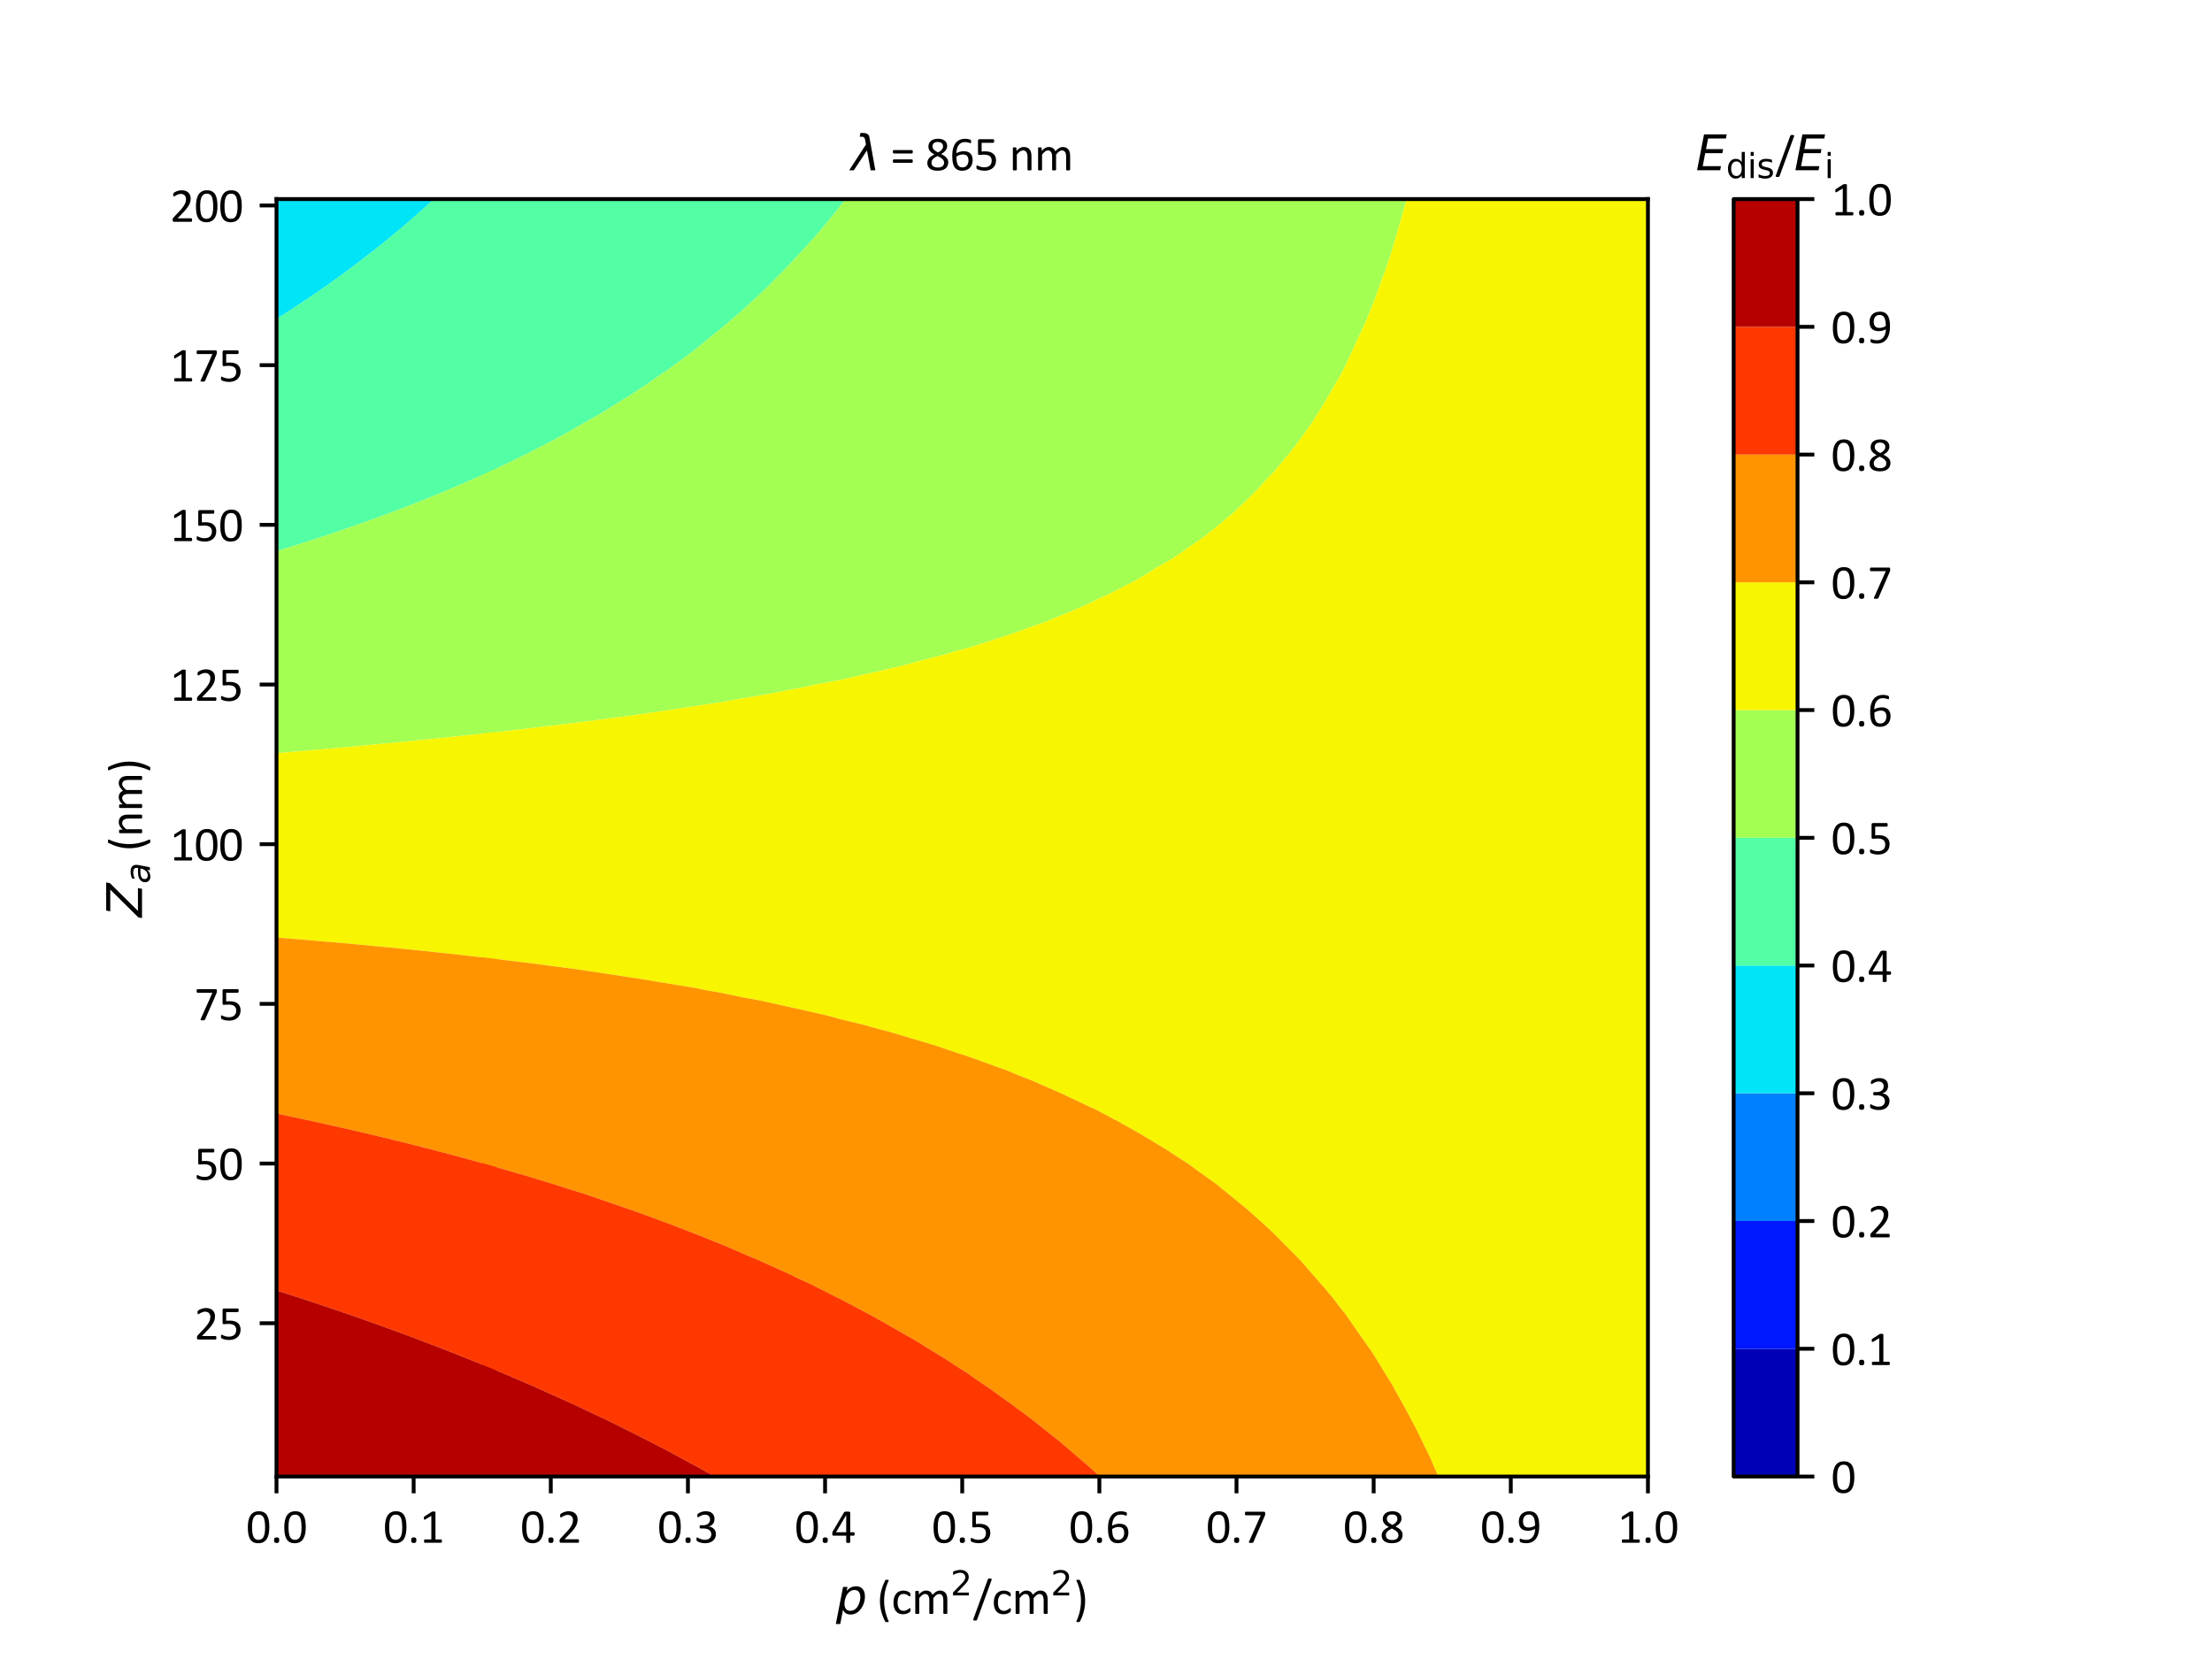 <?xml version="1.0" encoding="utf-8" standalone="no"?>
<!DOCTYPE svg PUBLIC "-//W3C//DTD SVG 1.1//EN"
  "http://www.w3.org/Graphics/SVG/1.1/DTD/svg11.dtd">
<svg xmlns:xlink="http://www.w3.org/1999/xlink" width="460.8pt" height="345.6pt" viewBox="0 0 460.8 345.6" xmlns="http://www.w3.org/2000/svg" version="1.1">
 <defs>
  <style type="text/css">*{stroke-linejoin: round; stroke-linecap: butt}</style>
 </defs>
 <g id="figure_1">
  <g id="patch_1">
   <path d="M 0 345.6 
L 460.8 345.6 
L 460.8 0 
L 0 0 
z
" style="fill: #ffffff"/>
  </g>
  <g id="axes_1">
   <g id="patch_2">
    <path d="M 57.6 307.584 
L 343.296 307.584 
L 343.296 41.472 
L 57.6 41.472 
z
" style="fill: #ffffff"/>
   </g>
   <g id="PathCollection_1">
    <path clip-path="url(#p58d40a654a)" style="fill: #0000b6"/>
   </g>
   <g id="PathCollection_2">
    <path clip-path="url(#p58d40a654a)" style="fill: #0018ff"/>
   </g>
   <g id="PathCollection_3">
    <path clip-path="url(#p58d40a654a)" style="fill: #0080ff"/>
   </g>
   <g id="PathCollection_4">
    <path d="M 57.629 66.427 
L 57.912 66.252 
L 58.697 65.75 
L 59.403 65.305 
L 60.254 64.757 
L 60.63 64.512 
L 60.736 64.442 
L 61.752 63.78 
L 63.04 62.922 
L 63.338 62.726 
L 63.818 62.405 
L 65.221 61.454 
L 65.251 61.434 
L 65.256 61.43 
L 66.528 60.557 
L 66.671 60.456 
L 67.153 60.12 
L 67.476 59.891 
L 68.715 59.023 
L 69.79 58.254 
L 69.84 58.219 
L 70 58.104 
L 71.008 57.375 
L 72.017 56.629 
L 72.517 56.265 
L 73.208 55.752 
L 73.25 55.721 
L 73.823 55.289 
L 74.442 54.825 
L 74.504 54.778 
L 75.658 53.898 
L 75.78 53.803 
L 76.285 53.413 
L 76.681 53.101 
L 77.796 52.235 
L 78.784 51.451 
L 78.937 51.329 
L 78.992 51.284 
L 80.027 50.454 
L 81.489 49.259 
L 81.578 49.186 
L 81.684 49.099 
L 81.974 48.862 
L 82.858 48.125 
L 83.207 47.831 
L 84.013 47.151 
L 84.442 46.785 
L 84.725 46.538 
L 85.293 46.052 
L 86.477 45.022 
L 86.624 44.895 
L 86.734 44.798 
L 87.906 43.76 
L 88.381 43.331 
L 88.789 42.97 
L 89.367 42.446 
L 90.032 41.839 
L 90.431 41.472 
L 89.627 41.472 
L 88.103 41.472 
L 86.579 41.472 
L 85.055 41.472 
L 83.532 41.472 
L 82.008 41.472 
L 80.484 41.472 
L 78.961 41.472 
L 77.437 41.472 
L 75.913 41.472 
L 74.389 41.472 
L 72.866 41.472 
L 71.342 41.472 
L 69.818 41.472 
L 68.295 41.472 
L 66.771 41.472 
L 65.247 41.472 
L 63.723 41.472 
L 62.2 41.472 
L 60.676 41.472 
L 59.152 41.472 
L 57.629 41.472 
L 57.629 44.798 
L 57.629 48.125 
L 57.629 51.451 
L 57.629 54.778 
L 57.629 58.104 
L 57.629 61.43 
L 57.629 64.757 
" clip-path="url(#p58d40a654a)" style="fill: #00e4f8"/>
   </g>
   <g id="PathCollection_5">
    <path d="M 90.431 41.472 
L 90.032 41.839 
L 89.367 42.446 
L 88.789 42.97 
L 88.381 43.331 
L 87.906 43.76 
L 86.734 44.798 
L 86.624 44.895 
L 86.477 45.022 
L 85.293 46.052 
L 84.725 46.538 
L 84.442 46.785 
L 84.013 47.151 
L 83.207 47.831 
L 82.858 48.125 
L 81.974 48.862 
L 81.684 49.099 
L 81.578 49.186 
L 81.489 49.259 
L 80.027 50.454 
L 78.992 51.284 
L 78.937 51.329 
L 78.784 51.451 
L 77.796 52.235 
L 76.681 53.101 
L 76.285 53.413 
L 75.78 53.803 
L 75.658 53.898 
L 74.504 54.778 
L 74.442 54.825 
L 73.823 55.289 
L 73.25 55.721 
L 73.208 55.752 
L 72.517 56.265 
L 72.017 56.629 
L 71.008 57.375 
L 70 58.104 
L 69.84 58.219 
L 69.79 58.254 
L 68.715 59.023 
L 67.476 59.891 
L 67.153 60.12 
L 66.671 60.456 
L 66.528 60.557 
L 65.256 61.43 
L 65.251 61.434 
L 65.221 61.454 
L 63.818 62.405 
L 63.338 62.726 
L 63.04 62.922 
L 61.752 63.78 
L 60.736 64.442 
L 60.63 64.512 
L 60.254 64.757 
L 59.403 65.305 
L 58.697 65.75 
L 57.912 66.252 
L 57.629 66.427 
L 57.629 68.083 
L 57.629 71.41 
L 57.629 74.736 
L 57.629 78.062 
L 57.629 81.389 
L 57.629 84.715 
L 57.629 88.042 
L 57.629 91.368 
L 57.629 94.694 
L 57.629 98.021 
L 57.629 101.347 
L 57.629 104.674 
L 57.629 108 
L 57.629 111.326 
L 57.629 114.653 
L 57.629 114.82 
L 57.696 114.8 
L 58.179 114.653 
L 58.906 114.43 
L 59.657 114.197 
L 60.78 113.848 
L 61.175 113.726 
L 61.326 113.679 
L 63.031 113.14 
L 63.402 113.018 
L 64.008 112.827 
L 64.658 112.613 
L 65.687 112.286 
L 66.649 111.967 
L 66.879 111.894 
L 68.241 111.443 
L 68.334 111.413 
L 68.595 111.326 
L 69.745 110.94 
L 69.902 110.885 
L 70.975 110.524 
L 71.849 110.219 
L 72.607 109.962 
L 73.161 109.768 
L 73.606 109.617 
L 75.431 108.974 
L 75.457 108.965 
L 75.562 108.927 
L 76.969 108.423 
L 77.64 108.184 
L 78.146 108 
L 79.492 107.509 
L 79.81 107.391 
L 80.793 107.026 
L 81.449 106.78 
L 81.621 106.714 
L 82.344 106.443 
L 82.803 106.264 
L 84.046 105.796 
L 84.906 105.46 
L 85.185 105.354 
L 86.504 104.838 
L 86.632 104.789 
L 86.926 104.674 
L 88.02 104.239 
L 88.199 104.165 
L 89.209 103.763 
L 90.238 103.339 
L 90.85 103.093 
L 91.501 102.824 
L 91.776 102.714 
L 92.719 102.321 
L 93.425 102.026 
L 93.762 101.886 
L 95.025 101.347 
L 95.498 101.145 
L 96.359 100.771 
L 97.024 100.484 
L 97.277 100.373 
L 97.659 100.205 
L 97.797 100.143 
L 99.414 99.429 
L 100.083 99.123 
L 100.469 98.952 
L 101.633 98.421 
L 101.937 98.285 
L 102.511 98.021 
L 103.273 97.667 
L 103.34 97.634 
L 103.34 94.694 
L 103.34 91.368 
L 103.34 88.042 
L 103.34 84.715 
L 103.34 81.389 
L 103.34 78.062 
L 103.34 74.736 
L 103.34 71.41 
L 103.34 68.083 
L 103.34 64.757 
L 103.34 61.43 
L 103.34 58.104 
L 103.34 54.778 
L 103.34 51.451 
L 103.34 48.125 
L 103.34 44.798 
L 103.34 41.472 
L 101.816 41.472 
L 100.293 41.472 
L 98.769 41.472 
L 97.245 41.472 
L 95.721 41.472 
L 94.198 41.472 
L 92.674 41.472 
L 91.15 41.472 
" clip-path="url(#p58d40a654a)" style="fill: #53ffa4"/>
   </g>
   <g id="PathCollection_6">
    <path d="M 103.34 97.634 
L 103.273 97.667 
L 102.511 98.021 
L 101.937 98.285 
L 101.633 98.421 
L 100.469 98.952 
L 100.083 99.123 
L 99.414 99.429 
L 97.797 100.143 
L 97.659 100.205 
L 97.277 100.373 
L 97.024 100.484 
L 96.359 100.771 
L 95.498 101.145 
L 95.025 101.347 
L 93.762 101.886 
L 93.425 102.026 
L 92.719 102.321 
L 91.776 102.714 
L 91.501 102.824 
L 90.85 103.093 
L 90.238 103.339 
L 89.209 103.763 
L 88.199 104.165 
L 88.02 104.239 
L 86.926 104.674 
L 86.632 104.789 
L 86.504 104.838 
L 85.185 105.354 
L 84.906 105.46 
L 84.046 105.796 
L 82.803 106.264 
L 82.344 106.443 
L 81.621 106.714 
L 81.449 106.78 
L 80.793 107.026 
L 79.81 107.391 
L 79.492 107.509 
L 78.146 108 
L 77.64 108.184 
L 76.969 108.423 
L 75.562 108.927 
L 75.457 108.965 
L 75.431 108.974 
L 73.606 109.617 
L 73.161 109.768 
L 72.607 109.962 
L 71.849 110.219 
L 70.975 110.524 
L 69.902 110.885 
L 69.745 110.94 
L 68.595 111.326 
L 68.334 111.413 
L 68.241 111.443 
L 66.879 111.894 
L 66.649 111.967 
L 65.687 112.286 
L 64.658 112.613 
L 64.008 112.827 
L 63.402 113.018 
L 63.031 113.14 
L 61.326 113.679 
L 61.175 113.726 
L 60.78 113.848 
L 59.657 114.197 
L 58.906 114.43 
L 58.179 114.653 
L 57.696 114.8 
L 57.629 114.82 
L 57.629 117.979 
L 57.629 121.306 
L 57.629 124.632 
L 57.629 127.958 
L 57.629 131.285 
L 57.629 134.611 
L 57.629 137.938 
L 57.629 141.264 
L 57.629 144.59 
L 57.629 147.917 
L 57.629 151.243 
L 57.629 154.57 
L 57.629 156.903 
L 57.82 156.887 
L 58.66 156.821 
L 59.687 156.728 
L 60.443 156.669 
L 60.917 156.626 
L 61.594 156.573 
L 62.858 156.459 
L 63.442 156.413 
L 64.015 156.361 
L 64.526 156.321 
L 66.031 156.185 
L 66.44 156.152 
L 67.113 156.092 
L 67.456 156.064 
L 69.206 155.906 
L 69.437 155.888 
L 70.213 155.817 
L 70.384 155.804 
L 72.383 155.622 
L 72.434 155.618 
L 73.254 155.544 
L 73.319 155.538 
L 75.264 155.36 
L 75.977 155.292 
L 76.713 155.224 
L 78.027 155.103 
L 78.44 155.066 
L 80.115 154.904 
L 80.786 154.842 
L 83.514 154.578 
L 83.523 154.578 
L 83.539 154.576 
L 83.606 154.57 
L 86.289 154.307 
L 86.943 154.24 
L 87.323 154.202 
L 89.034 154.034 
L 90.371 153.896 
L 91.157 153.819 
L 91.773 153.755 
L 93.321 153.595 
L 93.732 153.553 
L 93.76 153.549 
L 94.618 153.46 
L 94.711 153.449 
L 96.64 153.248 
L 96.87 153.222 
L 97.606 153.145 
L 97.914 153.109 
L 99.545 152.938 
L 99.981 152.887 
L 100.592 152.823 
L 101.121 152.761 
L 102.448 152.622 
L 103.093 152.546 
L 103.34 152.518 
L 103.34 151.243 
L 103.34 147.917 
L 103.34 144.59 
L 103.34 141.264 
L 103.34 137.938 
L 103.34 134.611 
L 103.34 131.285 
L 103.34 127.958 
L 103.34 124.632 
L 103.34 121.306 
L 103.34 117.979 
L 103.34 114.653 
L 103.34 111.326 
L 103.34 108 
L 103.34 104.674 
L 103.34 101.347 
L 103.34 98.021 
" clip-path="url(#p58d40a654a)" style="fill: #a4ff53"/>
   </g>
   <g id="PathCollection_7">
    <path d="M 103.34 152.518 
L 103.093 152.546 
L 102.448 152.622 
L 101.121 152.761 
L 100.592 152.823 
L 99.981 152.887 
L 99.545 152.938 
L 97.914 153.109 
L 97.606 153.145 
L 96.87 153.222 
L 96.64 153.248 
L 94.711 153.449 
L 94.618 153.46 
L 93.76 153.549 
L 93.732 153.553 
L 93.321 153.595 
L 91.773 153.755 
L 91.157 153.819 
L 90.371 153.896 
L 89.034 154.034 
L 87.323 154.202 
L 86.943 154.24 
L 86.289 154.307 
L 83.606 154.57 
L 83.539 154.576 
L 83.523 154.578 
L 83.514 154.578 
L 80.786 154.842 
L 80.115 154.904 
L 78.44 155.066 
L 78.027 155.103 
L 76.713 155.224 
L 75.977 155.292 
L 75.264 155.36 
L 73.319 155.538 
L 73.254 155.544 
L 72.434 155.618 
L 72.383 155.622 
L 70.384 155.804 
L 70.213 155.817 
L 69.437 155.888 
L 69.206 155.906 
L 67.456 156.064 
L 67.113 156.092 
L 66.44 156.152 
L 66.031 156.185 
L 64.526 156.321 
L 64.015 156.361 
L 63.442 156.413 
L 62.858 156.459 
L 61.594 156.573 
L 60.917 156.626 
L 60.443 156.669 
L 59.687 156.728 
L 58.66 156.821 
L 57.82 156.887 
L 57.629 156.903 
L 57.629 157.896 
L 57.629 161.222 
L 57.629 164.549 
L 57.629 167.875 
L 57.629 171.202 
L 57.629 174.528 
L 57.629 177.854 
L 57.629 181.181 
L 57.629 184.507 
L 57.629 187.834 
L 57.629 191.16 
L 57.629 194.486 
L 57.629 195.31 
L 58.021 195.343 
L 58.191 195.356 
L 59.497 195.461 
L 60.204 195.517 
L 60.241 195.521 
L 61.098 195.59 
L 61.185 195.598 
L 63.141 195.757 
L 63.337 195.775 
L 64.098 195.838 
L 64.353 195.861 
L 66.076 196.004 
L 66.434 196.037 
L 67.097 196.092 
L 67.524 196.132 
L 69.008 196.256 
L 69.532 196.305 
L 70.095 196.353 
L 70.699 196.41 
L 71.936 196.515 
L 72.632 196.582 
L 73.092 196.621 
L 73.878 196.696 
L 74.862 196.781 
L 75.733 196.866 
L 76.087 196.897 
L 77.06 196.991 
L 77.784 197.055 
L 78.836 197.158 
L 79.081 197.179 
L 80.247 197.294 
L 80.703 197.335 
L 81.941 197.458 
L 82.073 197.47 
L 83.437 197.607 
L 83.619 197.623 
L 85.047 197.768 
L 85.064 197.769 
L 85.494 197.813 
L 86.531 197.918 
L 86.632 197.929 
L 88.053 198.074 
L 88.155 198.086 
L 89.441 198.218 
L 89.832 198.262 
L 91.041 198.387 
L 91.264 198.413 
L 92.347 198.526 
L 93.037 198.605 
L 94.028 198.71 
L 94.375 198.75 
L 95.25 198.842 
L 96.246 198.959 
L 97.012 199.041 
L 97.489 199.097 
L 98.148 199.168 
L 99.461 199.323 
L 99.995 199.381 
L 100.604 199.454 
L 101.042 199.502 
L 102.68 199.699 
L 102.976 199.732 
L 103.34 199.774 
L 103.34 197.813 
L 103.34 194.486 
L 103.34 191.16 
L 103.34 187.834 
L 103.34 184.507 
L 103.34 181.181 
L 103.34 177.854 
L 103.34 174.528 
L 103.34 171.202 
L 103.34 167.875 
L 103.34 164.549 
L 103.34 161.222 
L 103.34 157.896 
L 103.34 154.57 
" clip-path="url(#p58d40a654a)" style="fill: #f8f500"/>
   </g>
   <g id="PathCollection_8">
    <path d="M 103.34 199.774 
L 102.976 199.732 
L 102.68 199.699 
L 101.042 199.502 
L 100.604 199.454 
L 99.995 199.381 
L 99.461 199.323 
L 98.148 199.168 
L 97.489 199.097 
L 97.012 199.041 
L 96.246 198.959 
L 95.25 198.842 
L 94.375 198.75 
L 94.028 198.71 
L 93.037 198.605 
L 92.347 198.526 
L 91.264 198.413 
L 91.041 198.387 
L 89.832 198.262 
L 89.441 198.218 
L 88.155 198.086 
L 88.053 198.074 
L 86.632 197.929 
L 86.531 197.918 
L 85.494 197.813 
L 85.064 197.769 
L 85.047 197.768 
L 83.619 197.623 
L 83.437 197.607 
L 82.073 197.47 
L 81.941 197.458 
L 80.703 197.335 
L 80.247 197.294 
L 79.081 197.179 
L 78.836 197.158 
L 77.784 197.055 
L 77.06 196.991 
L 76.087 196.897 
L 75.733 196.866 
L 74.862 196.781 
L 73.878 196.696 
L 73.092 196.621 
L 72.632 196.582 
L 71.936 196.515 
L 70.699 196.41 
L 70.095 196.353 
L 69.532 196.305 
L 69.008 196.256 
L 67.524 196.132 
L 67.097 196.092 
L 66.434 196.037 
L 66.076 196.004 
L 64.353 195.861 
L 64.098 195.838 
L 63.337 195.775 
L 63.141 195.757 
L 61.185 195.598 
L 61.098 195.59 
L 60.241 195.521 
L 60.204 195.517 
L 59.497 195.461 
L 58.191 195.356 
L 58.021 195.343 
L 57.629 195.31 
L 57.629 197.813 
L 57.629 201.139 
L 57.629 204.466 
L 57.629 207.792 
L 57.629 211.118 
L 57.629 214.445 
L 57.629 217.771 
L 57.629 221.098 
L 57.629 224.424 
L 57.629 227.75 
L 57.629 231.077 
L 57.629 231.973 
L 57.806 232.01 
L 58.646 232.183 
L 59.769 232.422 
L 60.396 232.552 
L 60.98 232.677 
L 61.424 232.769 
L 63.145 233.14 
L 63.325 233.178 
L 64.156 233.358 
L 64.198 233.367 
L 64.483 233.429 
L 65.967 233.752 
L 67.802 234.159 
L 68.097 234.224 
L 68.415 234.294 
L 68.484 234.31 
L 68.9 234.403 
L 70.58 234.78 
L 70.856 234.843 
L 72.158 235.141 
L 73.189 235.377 
L 73.307 235.405 
L 73.327 235.409 
L 75.248 235.854 
L 75.572 235.932 
L 76.225 236.084 
L 76.74 236.208 
L 77.999 236.503 
L 78.763 236.688 
L 79.141 236.777 
L 80.162 237.026 
L 80.744 237.163 
L 81.957 237.461 
L 82.055 237.484 
L 83.051 237.73 
L 83.483 237.836 
L 83.593 237.864 
L 84.965 238.204 
L 85.155 238.253 
L 86.218 238.518 
L 87.037 238.729 
L 87.873 238.939 
L 88.356 239.064 
L 88.947 239.213 
L 90.49 239.615 
L 90.779 239.688 
L 91.561 239.894 
L 91.67 239.921 
L 92.278 240.082 
L 93.419 240.383 
L 93.821 240.489 
L 95.633 240.976 
L 95.769 241.013 
L 95.929 241.056 
L 97.763 241.553 
L 98.112 241.65 
L 99.488 242.03 
L 99.806 242.118 
L 99.866 242.135 
L 100.676 242.361 
L 100.923 242.431 
L 102.507 242.874 
L 103.086 243.042 
L 103.34 243.113 
L 103.34 241.056 
L 103.34 237.73 
L 103.34 234.403 
L 103.34 231.077 
L 103.34 227.75 
L 103.34 224.424 
L 103.34 221.098 
L 103.34 217.771 
L 103.34 214.445 
L 103.34 211.118 
L 103.34 207.792 
L 103.34 204.466 
L 103.34 201.139 
" clip-path="url(#p58d40a654a)" style="fill: #ff9400"/>
   </g>
   <g id="PathCollection_9">
    <path d="M 103.34 243.113 
L 103.086 243.042 
L 102.507 242.874 
L 100.923 242.431 
L 100.676 242.361 
L 99.866 242.135 
L 99.806 242.118 
L 99.488 242.03 
L 98.112 241.65 
L 97.763 241.553 
L 95.929 241.056 
L 95.769 241.013 
L 95.633 240.976 
L 93.821 240.489 
L 93.419 240.383 
L 92.278 240.082 
L 91.67 239.921 
L 91.561 239.894 
L 90.779 239.688 
L 90.49 239.615 
L 88.947 239.213 
L 88.356 239.064 
L 87.873 238.939 
L 87.037 238.729 
L 86.218 238.518 
L 85.155 238.253 
L 84.965 238.204 
L 83.593 237.864 
L 83.483 237.836 
L 83.051 237.73 
L 82.055 237.484 
L 81.957 237.461 
L 80.744 237.163 
L 80.162 237.026 
L 79.141 236.777 
L 78.763 236.688 
L 77.999 236.503 
L 76.74 236.208 
L 76.225 236.084 
L 75.572 235.932 
L 75.248 235.854 
L 73.327 235.409 
L 73.307 235.405 
L 73.189 235.377 
L 72.158 235.141 
L 70.856 234.843 
L 70.58 234.78 
L 68.9 234.403 
L 68.484 234.31 
L 68.415 234.294 
L 68.097 234.224 
L 67.802 234.159 
L 65.967 233.752 
L 64.483 233.429 
L 64.198 233.367 
L 64.156 233.358 
L 63.325 233.178 
L 63.145 233.14 
L 61.424 232.769 
L 60.98 232.677 
L 60.396 232.552 
L 59.769 232.422 
L 58.646 232.183 
L 57.806 232.01 
L 57.629 231.973 
L 57.629 234.403 
L 57.629 237.73 
L 57.629 241.056 
L 57.629 244.382 
L 57.629 247.709 
L 57.629 251.035 
L 57.629 254.362 
L 57.629 257.688 
L 57.629 261.014 
L 57.629 264.341 
L 57.629 267.667 
L 57.629 268.84 
L 58.014 268.961 
L 58.257 269.039 
L 59.82 269.537 
L 60.438 269.738 
L 60.887 269.882 
L 61.831 270.189 
L 62.474 270.396 
L 63.685 270.793 
L 63.757 270.816 
L 64.297 270.994 
L 65.122 271.266 
L 65.417 271.365 
L 66.624 271.766 
L 66.937 271.872 
L 67.766 272.148 
L 69.018 272.573 
L 69.489 272.731 
L 70.193 272.971 
L 70.404 273.042 
L 71.292 273.346 
L 72.109 273.626 
L 74.108 274.32 
L 74.311 274.391 
L 74.567 274.481 
L 75.079 274.661 
L 76.505 275.162 
L 76.878 275.294 
L 78.285 275.795 
L 78.633 275.921 
L 79.246 276.141 
L 79.904 276.38 
L 80.9 276.738 
L 81.905 277.105 
L 82.097 277.175 
L 83.383 277.646 
L 83.51 277.693 
L 83.562 277.713 
L 84.946 278.225 
L 85.182 278.315 
L 86.114 278.661 
L 87.239 279.087 
L 87.79 279.293 
L 88.464 279.549 
L 88.712 279.643 
L 89.643 279.999 
L 90.388 280.284 
L 92.168 280.973 
L 92.522 281.11 
L 93.058 281.32 
L 94.599 281.925 
L 94.648 281.944 
L 94.656 281.947 
L 96.469 282.667 
L 96.974 282.87 
L 97.478 283.072 
L 98.372 283.434 
L 99.042 283.702 
L 100.275 284.205 
L 100.308 284.218 
L 100.506 284.299 
L 101.609 284.752 
L 102.122 284.966 
L 103.134 285.384 
L 103.34 285.471 
L 103.34 284.299 
L 103.34 280.973 
L 103.34 277.646 
L 103.34 274.32 
L 103.34 270.994 
L 103.34 267.667 
L 103.34 264.341 
L 103.34 261.014 
L 103.34 257.688 
L 103.34 254.362 
L 103.34 251.035 
L 103.34 247.709 
L 103.34 244.382 
" clip-path="url(#p58d40a654a)" style="fill: #ff3800"/>
   </g>
   <g id="PathCollection_10">
    <path d="M 103.34 285.471 
L 103.134 285.384 
L 102.122 284.966 
L 101.609 284.752 
L 100.506 284.299 
L 100.308 284.218 
L 100.275 284.205 
L 99.042 283.702 
L 98.372 283.434 
L 97.478 283.072 
L 96.974 282.87 
L 96.469 282.667 
L 94.656 281.947 
L 94.648 281.944 
L 94.599 281.925 
L 93.058 281.32 
L 92.522 281.11 
L 92.168 280.973 
L 90.388 280.284 
L 89.643 279.999 
L 88.712 279.643 
L 88.464 279.549 
L 87.79 279.293 
L 87.239 279.087 
L 86.114 278.661 
L 85.182 278.315 
L 84.946 278.225 
L 83.562 277.713 
L 83.51 277.693 
L 83.383 277.646 
L 82.097 277.175 
L 81.905 277.105 
L 80.9 276.738 
L 79.904 276.38 
L 79.246 276.141 
L 78.633 275.921 
L 78.285 275.795 
L 76.878 275.294 
L 76.505 275.162 
L 75.079 274.661 
L 74.567 274.481 
L 74.311 274.391 
L 74.108 274.32 
L 72.109 273.626 
L 71.292 273.346 
L 70.404 273.042 
L 70.193 272.971 
L 69.489 272.731 
L 69.018 272.573 
L 67.766 272.148 
L 66.937 271.872 
L 66.624 271.766 
L 65.417 271.365 
L 65.122 271.266 
L 64.297 270.994 
L 63.757 270.816 
L 63.685 270.793 
L 62.474 270.396 
L 61.831 270.189 
L 60.887 269.882 
L 60.438 269.738 
L 59.82 269.537 
L 58.257 269.039 
L 58.014 268.961 
L 57.629 268.84 
L 57.629 270.994 
L 57.629 274.32 
L 57.629 277.646 
L 57.629 280.973 
L 57.629 284.299 
L 57.629 287.626 
L 57.629 290.952 
L 57.629 294.278 
L 57.629 297.605 
L 57.629 300.931 
L 57.629 304.258 
L 57.629 307.584 
L 59.152 307.584 
L 60.676 307.584 
L 62.2 307.584 
L 63.723 307.584 
L 65.247 307.584 
L 66.771 307.584 
L 68.295 307.584 
L 69.818 307.584 
L 71.342 307.584 
L 72.866 307.584 
L 74.389 307.584 
L 75.913 307.584 
L 77.437 307.584 
L 78.961 307.584 
L 80.484 307.584 
L 82.008 307.584 
L 83.532 307.584 
L 85.055 307.584 
L 86.579 307.584 
L 88.103 307.584 
L 89.627 307.584 
L 91.15 307.584 
L 92.674 307.584 
L 94.198 307.584 
L 95.721 307.584 
L 97.245 307.584 
L 98.769 307.584 
L 100.293 307.584 
L 101.816 307.584 
L 103.34 307.584 
L 103.34 304.258 
L 103.34 300.931 
L 103.34 297.605 
L 103.34 294.278 
L 103.34 290.952 
L 103.34 287.626 
" clip-path="url(#p58d40a654a)" style="fill: #b60000"/>
   </g>
   <g id="PathCollection_11">
    <path clip-path="url(#p58d40a654a)" style="fill: #0000b6"/>
   </g>
   <g id="PathCollection_12">
    <path clip-path="url(#p58d40a654a)" style="fill: #0018ff"/>
   </g>
   <g id="PathCollection_13">
    <path clip-path="url(#p58d40a654a)" style="fill: #0080ff"/>
   </g>
   <g id="PathCollection_14">
    <path clip-path="url(#p58d40a654a)" style="fill: #00e4f8"/>
   </g>
   <g id="PathCollection_15">
    <path d="M 100.454 98.924 
L 102.565 97.98 
L 103.205 97.709 
L 104.092 97.292 
L 109.028 94.912 
L 109.469 94.694 
L 114.45 92.14 
L 114.527 92.096 
L 118.257 90.092 
L 123.71 86.951 
L 125.076 86.194 
L 125.687 85.824 
L 131.471 82.22 
L 135.11 79.801 
L 135.314 79.672 
L 135.491 79.552 
L 136.005 79.188 
L 138.252 77.618 
L 139.244 76.954 
L 139.89 76.482 
L 142.795 74.356 
L 145.072 72.624 
L 148.308 69.975 
L 149.412 69.112 
L 150.656 68.083 
L 154.286 64.981 
L 157.744 61.811 
L 159.383 60.241 
L 160.468 59.213 
L 161.488 58.128 
L 163 56.615 
L 166.281 53.169 
L 168.852 50.342 
L 171.035 47.853 
L 174.158 44.07 
L 175.434 42.438 
L 176.177 41.472 
L 173.307 41.472 
L 165.212 41.472 
L 157.117 41.472 
L 149.023 41.472 
L 140.928 41.472 
L 132.833 41.472 
L 124.739 41.472 
L 116.644 41.472 
L 108.549 41.472 
L 100.454 41.472 
L 100.454 50.342 
L 100.454 59.213 
L 100.454 68.083 
L 100.454 76.954 
L 100.454 85.824 
L 100.454 94.694 
" clip-path="url(#p58d40a654a)" style="fill: #53ffa4"/>
   </g>
   <g id="PathCollection_16">
    <path d="M 176.177 41.472 
L 175.434 42.438 
L 174.158 44.07 
L 171.035 47.853 
L 168.852 50.342 
L 166.281 53.169 
L 163 56.615 
L 161.488 58.128 
L 160.468 59.213 
L 159.383 60.241 
L 157.744 61.811 
L 154.286 64.981 
L 150.656 68.083 
L 149.412 69.112 
L 148.308 69.975 
L 145.072 72.624 
L 142.795 74.356 
L 139.89 76.482 
L 139.244 76.954 
L 138.252 77.618 
L 136.005 79.188 
L 135.491 79.552 
L 135.314 79.672 
L 135.11 79.801 
L 131.471 82.22 
L 125.687 85.824 
L 125.076 86.194 
L 123.71 86.951 
L 118.257 90.092 
L 114.527 92.096 
L 114.45 92.14 
L 109.469 94.694 
L 109.028 94.912 
L 104.092 97.292 
L 103.205 97.709 
L 102.565 97.98 
L 100.454 98.924 
L 100.454 103.565 
L 100.454 112.435 
L 100.454 121.306 
L 100.454 130.176 
L 100.454 139.046 
L 100.454 147.917 
L 100.454 152.81 
L 102.023 152.637 
L 104.559 152.415 
L 113.539 151.32 
L 114.543 151.229 
L 118.951 150.683 
L 119.152 150.665 
L 120.348 150.515 
L 128.238 149.505 
L 130.176 149.267 
L 139.422 147.917 
L 140.373 147.779 
L 140.556 147.748 
L 141.722 147.557 
L 150.398 146.249 
L 152.584 145.859 
L 155.734 145.319 
L 161.861 144.245 
L 163.374 143.911 
L 166.817 143.293 
L 170.096 142.564 
L 175.593 141.551 
L 180.927 140.302 
L 181.813 140.134 
L 186.425 139.046 
L 188.94 138.437 
L 190.467 137.983 
L 196.593 136.406 
L 198.853 135.708 
L 201.914 134.913 
L 208.585 132.774 
L 210.22 132.234 
L 216.049 130.176 
L 218.398 129.313 
L 219.206 128.964 
L 222.595 127.578 
L 226.205 126.051 
L 228.637 124.831 
L 230.919 123.817 
L 235.822 121.306 
L 237.333 120.504 
L 240.701 118.417 
L 244.277 116.326 
L 246.224 115.033 
L 247.48 114.117 
L 249.978 112.435 
L 251.076 111.646 
L 251.575 111.219 
L 253.318 109.837 
L 257.106 106.69 
L 260.364 103.565 
L 261.805 102.126 
L 263.666 100.08 
L 265.514 98.162 
L 266.242 97.292 
L 267.091 96.216 
L 267.807 95.349 
L 268.414 94.694 
L 268.945 94.014 
L 270.424 92.096 
L 272.965 88.587 
L 274.724 85.824 
L 277.076 81.956 
L 278.425 79.552 
L 278.776 79.022 
L 279.915 76.954 
L 281.087 74.436 
L 281.125 74.356 
L 281.322 73.903 
L 284.035 68.083 
L 284.884 66.167 
L 286.611 61.811 
L 287.411 59.566 
L 287.473 59.421 
L 287.545 59.213 
L 287.686 58.735 
L 288.493 56.615 
L 289.545 53.533 
L 290.522 50.342 
L 292.318 44.112 
L 292.332 44.07 
L 292.335 44.06 
L 293.056 41.472 
L 286.633 41.472 
L 278.538 41.472 
L 270.444 41.472 
L 262.349 41.472 
L 254.254 41.472 
L 246.159 41.472 
L 238.065 41.472 
L 229.97 41.472 
L 221.875 41.472 
L 213.78 41.472 
L 205.686 41.472 
L 197.591 41.472 
L 189.496 41.472 
L 181.402 41.472 
" clip-path="url(#p58d40a654a)" style="fill: #a4ff53"/>
   </g>
   <g id="PathCollection_17">
    <path d="M 293.056 41.472 
L 292.335 44.06 
L 292.332 44.07 
L 292.318 44.112 
L 290.522 50.342 
L 289.545 53.533 
L 288.493 56.615 
L 287.686 58.735 
L 287.545 59.213 
L 287.473 59.421 
L 287.411 59.566 
L 286.611 61.811 
L 284.884 66.167 
L 284.035 68.083 
L 281.322 73.903 
L 281.125 74.356 
L 281.087 74.436 
L 279.915 76.954 
L 278.776 79.022 
L 278.425 79.552 
L 277.076 81.956 
L 274.724 85.824 
L 272.965 88.587 
L 270.424 92.096 
L 268.945 94.014 
L 268.414 94.694 
L 267.807 95.349 
L 267.091 96.216 
L 266.242 97.292 
L 265.514 98.162 
L 263.666 100.08 
L 261.805 102.126 
L 260.364 103.565 
L 257.106 106.69 
L 253.318 109.837 
L 251.575 111.219 
L 251.076 111.646 
L 249.978 112.435 
L 247.48 114.117 
L 246.224 115.033 
L 244.277 116.326 
L 240.701 118.417 
L 237.333 120.504 
L 235.822 121.306 
L 230.919 123.817 
L 228.637 124.831 
L 226.205 126.051 
L 222.595 127.578 
L 219.206 128.964 
L 218.398 129.313 
L 216.049 130.176 
L 210.22 132.234 
L 208.585 132.774 
L 201.914 134.913 
L 198.853 135.708 
L 196.593 136.406 
L 190.467 137.983 
L 188.94 138.437 
L 186.425 139.046 
L 181.813 140.134 
L 180.927 140.302 
L 175.593 141.551 
L 170.096 142.564 
L 166.817 143.293 
L 163.374 143.911 
L 161.861 144.245 
L 155.734 145.319 
L 152.584 145.859 
L 150.398 146.249 
L 141.722 147.557 
L 140.556 147.748 
L 140.373 147.779 
L 139.422 147.917 
L 130.176 149.267 
L 128.238 149.505 
L 120.348 150.515 
L 119.152 150.665 
L 118.951 150.683 
L 114.543 151.229 
L 113.539 151.32 
L 104.559 152.415 
L 102.023 152.637 
L 100.454 152.81 
L 100.454 156.787 
L 100.454 165.658 
L 100.454 174.528 
L 100.454 183.398 
L 100.454 192.269 
L 100.454 199.425 
L 101.865 199.594 
L 106.394 200.161 
L 109.822 200.561 
L 114.169 201.139 
L 121.07 202.05 
L 122.316 202.239 
L 129.602 203.347 
L 132.165 203.737 
L 135.034 204.188 
L 135.738 204.322 
L 144.766 205.804 
L 147.654 206.389 
L 150.224 206.831 
L 155.153 207.857 
L 158.527 208.465 
L 165.188 209.946 
L 165.233 209.954 
L 165.475 210.01 
L 171.973 211.471 
L 175.514 212.428 
L 180.072 213.528 
L 183.052 214.375 
L 185.057 214.875 
L 189.747 216.282 
L 193.062 217.262 
L 194.408 217.661 
L 198.036 218.88 
L 202.45 220.349 
L 205.535 221.478 
L 209.956 223.071 
L 212.403 224.106 
L 214.81 225.027 
L 221.016 227.75 
L 221.633 228.015 
L 222.521 228.458 
L 228.618 231.328 
L 232.006 233.138 
L 232.795 233.525 
L 233.66 234.023 
L 238.173 236.571 
L 238.201 236.587 
L 238.253 236.621 
L 238.782 236.946 
L 242.525 239.219 
L 243.343 239.707 
L 244.195 240.294 
L 247.354 242.33 
L 251.721 245.491 
L 253.262 246.578 
L 259.614 251.764 
L 259.746 251.869 
L 262.55 254.362 
L 265.159 256.76 
L 265.352 256.96 
L 270.985 262.639 
L 271.487 263.232 
L 276.407 268.87 
L 276.903 269.504 
L 277.621 270.321 
L 278.939 272.102 
L 280.239 273.69 
L 280.924 274.694 
L 280.929 274.7 
L 280.989 274.788 
L 285.311 280.973 
L 285.895 281.782 
L 289.244 287.245 
L 289.94 288.342 
L 290.747 289.843 
L 292.185 292.363 
L 292.232 292.441 
L 292.282 292.523 
L 292.662 293.249 
L 295.076 297.791 
L 295.513 298.714 
L 298.068 303.923 
L 298.496 304.986 
L 298.829 305.772 
L 299.655 307.584 
L 302.822 307.584 
L 310.917 307.584 
L 319.012 307.584 
L 327.107 307.584 
L 335.201 307.584 
L 343.296 307.584 
L 343.296 298.714 
L 343.296 289.843 
L 343.296 280.973 
L 343.296 272.102 
L 343.296 263.232 
L 343.296 254.362 
L 343.296 245.491 
L 343.296 236.621 
L 343.296 227.75 
L 343.296 218.88 
L 343.296 210.01 
L 343.296 201.139 
L 343.296 192.269 
L 343.296 183.398 
L 343.296 174.528 
L 343.296 165.658 
L 343.296 156.787 
L 343.296 147.917 
L 343.296 139.046 
L 343.296 130.176 
L 343.296 121.306 
L 343.296 112.435 
L 343.296 103.565 
L 343.296 94.694 
L 343.296 85.824 
L 343.296 76.954 
L 343.296 68.083 
L 343.296 59.213 
L 343.296 50.342 
L 343.296 41.472 
L 335.201 41.472 
L 327.107 41.472 
L 319.012 41.472 
L 310.917 41.472 
L 302.822 41.472 
L 294.728 41.472 
" clip-path="url(#p58d40a654a)" style="fill: #f8f500"/>
   </g>
   <g id="PathCollection_18">
    <path d="M 299.655 307.584 
L 298.829 305.772 
L 298.496 304.986 
L 298.068 303.923 
L 295.513 298.714 
L 295.076 297.791 
L 292.662 293.249 
L 292.282 292.523 
L 292.232 292.441 
L 292.185 292.363 
L 290.747 289.843 
L 289.94 288.342 
L 289.244 287.245 
L 285.895 281.782 
L 285.311 280.973 
L 280.989 274.788 
L 280.929 274.7 
L 280.924 274.694 
L 280.239 273.69 
L 278.939 272.102 
L 277.621 270.321 
L 276.903 269.504 
L 276.407 268.87 
L 271.487 263.232 
L 270.985 262.639 
L 265.352 256.96 
L 265.159 256.76 
L 262.55 254.362 
L 259.746 251.869 
L 259.614 251.764 
L 253.262 246.578 
L 251.721 245.491 
L 247.354 242.33 
L 244.195 240.294 
L 243.343 239.707 
L 242.525 239.219 
L 238.782 236.946 
L 238.253 236.621 
L 238.201 236.587 
L 238.173 236.571 
L 233.66 234.023 
L 232.795 233.525 
L 232.006 233.138 
L 228.618 231.328 
L 222.521 228.458 
L 221.633 228.015 
L 221.016 227.75 
L 214.81 225.027 
L 212.403 224.106 
L 209.956 223.071 
L 205.535 221.478 
L 202.45 220.349 
L 198.036 218.88 
L 194.408 217.661 
L 193.062 217.262 
L 189.747 216.282 
L 185.057 214.875 
L 183.052 214.375 
L 180.072 213.528 
L 175.514 212.428 
L 171.973 211.471 
L 165.475 210.01 
L 165.233 209.954 
L 165.188 209.946 
L 158.527 208.465 
L 155.153 207.857 
L 150.224 206.831 
L 147.654 206.389 
L 144.766 205.804 
L 135.738 204.322 
L 135.034 204.188 
L 132.165 203.737 
L 129.602 203.347 
L 122.316 202.239 
L 121.07 202.05 
L 114.169 201.139 
L 109.822 200.561 
L 106.394 200.161 
L 101.865 199.594 
L 100.454 199.425 
L 100.454 201.139 
L 100.454 210.01 
L 100.454 218.88 
L 100.454 227.75 
L 100.454 236.621 
L 100.454 242.294 
L 101.551 242.591 
L 107.494 244.335 
L 109.179 244.801 
L 111.425 245.491 
L 116.104 246.92 
L 117.339 247.33 
L 121.793 248.719 
L 130.374 251.666 
L 130.485 251.703 
L 130.656 251.764 
L 132.563 252.419 
L 137.834 254.362 
L 139.547 254.988 
L 144.632 256.96 
L 146.127 257.535 
L 147.01 257.907 
L 150.507 259.305 
L 155.498 261.458 
L 157.846 262.433 
L 159.599 263.232 
L 164.394 265.396 
L 166.397 266.367 
L 169.243 267.685 
L 172.83 269.504 
L 175.775 270.982 
L 177.869 272.102 
L 181.591 274.065 
L 182.71 274.7 
L 183.591 275.18 
L 184.914 275.951 
L 190.945 279.386 
L 193.494 280.973 
L 196.819 283.015 
L 198.874 284.366 
L 201.226 285.86 
L 203.221 287.245 
L 206.49 289.478 
L 206.664 289.6 
L 206.984 289.843 
L 207.639 290.328 
L 209.202 291.439 
L 210.603 292.441 
L 211.094 292.787 
L 211.722 293.268 
L 214.935 295.659 
L 218.767 298.714 
L 220.579 300.134 
L 226.235 304.986 
L 226.714 305.387 
L 229.15 307.584 
L 229.97 307.584 
L 238.065 307.584 
L 246.159 307.584 
L 254.254 307.584 
L 262.349 307.584 
L 270.444 307.584 
L 278.538 307.584 
L 286.633 307.584 
L 294.728 307.584 
" clip-path="url(#p58d40a654a)" style="fill: #ff9400"/>
   </g>
   <g id="PathCollection_19">
    <path d="M 229.15 307.584 
L 226.714 305.387 
L 226.235 304.986 
L 220.579 300.134 
L 218.767 298.714 
L 214.935 295.659 
L 211.722 293.268 
L 211.094 292.787 
L 210.603 292.441 
L 209.202 291.439 
L 207.639 290.328 
L 206.984 289.843 
L 206.664 289.6 
L 206.49 289.478 
L 203.221 287.245 
L 201.226 285.86 
L 198.874 284.366 
L 196.819 283.015 
L 193.494 280.973 
L 190.945 279.386 
L 184.914 275.951 
L 183.591 275.18 
L 182.71 274.7 
L 181.591 274.065 
L 177.869 272.102 
L 175.775 270.982 
L 172.83 269.504 
L 169.243 267.685 
L 166.397 266.367 
L 164.394 265.396 
L 159.599 263.232 
L 157.846 262.433 
L 155.498 261.458 
L 150.507 259.305 
L 147.01 257.907 
L 146.127 257.535 
L 144.632 256.96 
L 139.547 254.988 
L 137.834 254.362 
L 132.563 252.419 
L 130.656 251.764 
L 130.485 251.703 
L 130.374 251.666 
L 121.793 248.719 
L 117.339 247.33 
L 116.104 246.92 
L 111.425 245.491 
L 109.179 244.801 
L 107.494 244.335 
L 101.551 242.591 
L 100.454 242.294 
L 100.454 245.491 
L 100.454 254.362 
L 100.454 263.232 
L 100.454 272.102 
L 100.454 280.973 
L 100.454 284.291 
L 101.94 284.903 
L 104.146 285.798 
L 107.524 287.245 
L 110.994 288.733 
L 111.728 289.054 
L 113.462 289.843 
L 119.126 292.391 
L 119.232 292.441 
L 127.081 296.146 
L 132.239 298.714 
L 132.739 298.963 
L 132.974 299.086 
L 138.164 301.743 
L 144.171 304.986 
L 145.307 305.596 
L 148.859 307.584 
L 149.023 307.584 
L 157.117 307.584 
L 165.212 307.584 
L 173.307 307.584 
L 181.402 307.584 
L 189.496 307.584 
L 197.591 307.584 
L 205.686 307.584 
L 213.78 307.584 
L 221.875 307.584 
" clip-path="url(#p58d40a654a)" style="fill: #ff3800"/>
   </g>
   <g id="PathCollection_20">
    <path d="M 148.859 307.584 
L 145.307 305.596 
L 144.171 304.986 
L 138.164 301.743 
L 132.974 299.086 
L 132.739 298.963 
L 132.239 298.714 
L 127.081 296.146 
L 119.232 292.441 
L 119.126 292.391 
L 113.462 289.843 
L 111.728 289.054 
L 110.994 288.733 
L 107.524 287.245 
L 104.146 285.798 
L 101.94 284.903 
L 100.454 284.291 
L 100.454 289.843 
L 100.454 298.714 
L 100.454 307.584 
L 108.549 307.584 
L 116.644 307.584 
L 124.739 307.584 
L 132.833 307.584 
L 140.928 307.584 
" clip-path="url(#p58d40a654a)" style="fill: #b60000"/>
   </g>
   <g id="matplotlib.axis_1">
    <g id="xtick_1">
     <g id="line2d_1">
      <defs>
       <path id="m61c55209e8" d="M 0 0 
L 0 3.5 
" style="stroke: #000000; stroke-width: 0.8"/>
      </defs>
      <g>
       <use xlink:href="#m61c55209e8" x="57.6" y="307.584" style="stroke: #000000; stroke-width: 0.8"/>
      </g>
     </g>
     <g id="text_1">
      <!-- 0.0 -->
      <g transform="translate(51.269 321.386) scale(0.1 -0.1)">
       <defs>
        <path id="Calibri-30" d="M 3022 2031 
Q 3022 1566 2948 1181 
Q 2875 797 2704 520 
Q 2534 244 2259 92 
Q 1984 -59 1581 -59 
Q 1200 -59 939 77 
Q 678 213 518 477 
Q 359 741 292 1127 
Q 225 1513 225 2013 
Q 225 2475 300 2861 
Q 375 3247 544 3523 
Q 713 3800 988 3951 
Q 1263 4103 1663 4103 
Q 2047 4103 2308 3967 
Q 2569 3831 2728 3567 
Q 2888 3303 2955 2917 
Q 3022 2531 3022 2031 
z
M 2472 1994 
Q 2472 2297 2450 2537 
Q 2428 2778 2386 2962 
Q 2344 3147 2276 3280 
Q 2209 3413 2115 3498 
Q 2022 3584 1901 3623 
Q 1781 3663 1631 3663 
Q 1366 3663 1200 3538 
Q 1034 3413 939 3194 
Q 844 2975 809 2681 
Q 775 2388 775 2050 
Q 775 1597 822 1280 
Q 869 963 970 763 
Q 1072 563 1230 472 
Q 1388 381 1613 381 
Q 1788 381 1920 437 
Q 2053 494 2148 598 
Q 2244 703 2306 850 
Q 2369 997 2406 1175 
Q 2444 1353 2458 1561 
Q 2472 1769 2472 1994 
z
" transform="scale(0.016)"/>
        <path id="Calibri-2e" d="M 1144 341 
Q 1144 119 1070 45 
Q 997 -28 803 -28 
Q 616 -28 544 44 
Q 472 116 472 331 
Q 472 553 545 626 
Q 619 700 813 700 
Q 1000 700 1072 628 
Q 1144 556 1144 341 
z
" transform="scale(0.016)"/>
       </defs>
       <use xlink:href="#Calibri-30"/>
       <use xlink:href="#Calibri-2e" x="50.684"/>
       <use xlink:href="#Calibri-30" x="75.928"/>
      </g>
     </g>
    </g>
    <g id="xtick_2">
     <g id="line2d_2">
      <g>
       <use xlink:href="#m61c55209e8" x="86.17" y="307.584" style="stroke: #000000; stroke-width: 0.8"/>
      </g>
     </g>
     <g id="text_2">
      <!-- 0.1 -->
      <g transform="translate(79.838 321.386) scale(0.1 -0.1)">
       <defs>
        <path id="Calibri-31" d="M 2897 213 
Q 2897 153 2887 112 
Q 2878 72 2862 47 
Q 2847 22 2826 11 
Q 2806 0 2784 0 
L 672 0 
Q 650 0 631 11 
Q 613 22 595 47 
Q 578 72 568 112 
Q 559 153 559 213 
Q 559 269 568 309 
Q 578 350 592 376 
Q 606 403 626 417 
Q 647 431 672 431 
L 1516 431 
L 1516 3506 
L 734 3041 
Q 675 3009 639 3003 
Q 603 2997 581 3017 
Q 559 3038 551 3084 
Q 544 3131 544 3203 
Q 544 3256 548 3293 
Q 553 3331 562 3356 
Q 572 3381 589 3400 
Q 606 3419 634 3438 
L 1566 4034 
Q 1578 4044 1597 4050 
Q 1616 4056 1644 4062 
Q 1672 4069 1709 4070 
Q 1747 4072 1803 4072 
Q 1878 4072 1928 4065 
Q 1978 4059 2006 4048 
Q 2034 4038 2043 4020 
Q 2053 4003 2053 3984 
L 2053 431 
L 2784 431 
Q 2809 431 2831 417 
Q 2853 403 2867 376 
Q 2881 350 2889 309 
Q 2897 269 2897 213 
z
" transform="scale(0.016)"/>
       </defs>
       <use xlink:href="#Calibri-30"/>
       <use xlink:href="#Calibri-2e" x="50.684"/>
       <use xlink:href="#Calibri-31" x="75.928"/>
      </g>
     </g>
    </g>
    <g id="xtick_3">
     <g id="line2d_3">
      <g>
       <use xlink:href="#m61c55209e8" x="114.739" y="307.584" style="stroke: #000000; stroke-width: 0.8"/>
      </g>
     </g>
     <g id="text_3">
      <!-- 0.2 -->
      <g transform="translate(108.408 321.386) scale(0.1 -0.1)">
       <defs>
        <path id="Calibri-32" d="M 2888 231 
Q 2888 175 2880 131 
Q 2872 88 2858 58 
Q 2844 28 2820 14 
Q 2797 0 2769 0 
L 534 0 
Q 491 0 458 11 
Q 425 22 401 47 
Q 378 72 367 119 
Q 356 166 356 234 
Q 356 297 361 344 
Q 366 391 381 427 
Q 397 463 420 498 
Q 444 534 481 575 
L 1266 1406 
Q 1538 1694 1702 1922 
Q 1866 2150 1955 2337 
Q 2044 2525 2072 2678 
Q 2100 2831 2100 2966 
Q 2100 3100 2056 3220 
Q 2013 3341 1930 3431 
Q 1847 3522 1722 3575 
Q 1597 3628 1434 3628 
Q 1244 3628 1092 3575 
Q 941 3522 827 3459 
Q 713 3397 636 3344 
Q 559 3291 522 3291 
Q 500 3291 483 3303 
Q 466 3316 455 3344 
Q 444 3372 437 3419 
Q 431 3466 431 3531 
Q 431 3578 434 3612 
Q 438 3647 445 3672 
Q 453 3697 465 3719 
Q 478 3741 515 3773 
Q 553 3806 645 3862 
Q 738 3919 877 3973 
Q 1016 4028 1183 4065 
Q 1350 4103 1534 4103 
Q 1828 4103 2048 4020 
Q 2269 3938 2414 3794 
Q 2559 3650 2631 3459 
Q 2703 3269 2703 3053 
Q 2703 2859 2668 2667 
Q 2634 2475 2523 2251 
Q 2413 2028 2203 1754 
Q 1994 1481 1647 1125 
L 1006 456 
L 2766 456 
Q 2791 456 2814 442 
Q 2838 428 2855 400 
Q 2872 372 2880 330 
Q 2888 288 2888 231 
z
" transform="scale(0.016)"/>
       </defs>
       <use xlink:href="#Calibri-30"/>
       <use xlink:href="#Calibri-2e" x="50.684"/>
       <use xlink:href="#Calibri-32" x="75.928"/>
      </g>
     </g>
    </g>
    <g id="xtick_4">
     <g id="line2d_4">
      <g>
       <use xlink:href="#m61c55209e8" x="143.309" y="307.584" style="stroke: #000000; stroke-width: 0.8"/>
      </g>
     </g>
     <g id="text_4">
      <!-- 0.3 -->
      <g transform="translate(136.978 321.386) scale(0.1 -0.1)">
       <defs>
        <path id="Calibri-33" d="M 2856 1156 
Q 2856 878 2759 654 
Q 2663 431 2481 272 
Q 2300 113 2034 27 
Q 1769 -59 1434 -59 
Q 1231 -59 1054 -26 
Q 878 6 740 51 
Q 603 97 512 145 
Q 422 194 398 216 
Q 375 238 362 259 
Q 350 281 340 312 
Q 331 344 326 389 
Q 322 434 322 500 
Q 322 613 344 656 
Q 366 700 406 700 
Q 434 700 517 650 
Q 600 600 729 542 
Q 859 484 1032 434 
Q 1206 384 1419 384 
Q 1625 384 1781 437 
Q 1938 491 2044 587 
Q 2150 684 2203 817 
Q 2256 950 2256 1106 
Q 2256 1278 2189 1415 
Q 2122 1553 1992 1653 
Q 1863 1753 1673 1806 
Q 1484 1859 1244 1859 
L 859 1859 
Q 834 1859 811 1870 
Q 788 1881 770 1906 
Q 753 1931 742 1972 
Q 731 2013 731 2078 
Q 731 2138 740 2177 
Q 750 2216 767 2239 
Q 784 2263 806 2273 
Q 828 2284 856 2284 
L 1209 2284 
Q 1416 2284 1580 2337 
Q 1744 2391 1858 2491 
Q 1972 2591 2033 2730 
Q 2094 2869 2094 3041 
Q 2094 3166 2053 3280 
Q 2013 3394 1931 3478 
Q 1850 3563 1723 3611 
Q 1597 3659 1431 3659 
Q 1250 3659 1098 3604 
Q 947 3550 828 3487 
Q 709 3425 631 3370 
Q 553 3316 522 3316 
Q 500 3316 483 3323 
Q 466 3331 455 3354 
Q 444 3378 439 3420 
Q 434 3463 434 3531 
Q 434 3578 437 3614 
Q 441 3650 450 3676 
Q 459 3703 471 3725 
Q 484 3747 514 3776 
Q 544 3806 634 3862 
Q 725 3919 858 3973 
Q 991 4028 1164 4065 
Q 1338 4103 1538 4103 
Q 1819 4103 2031 4031 
Q 2244 3959 2386 3828 
Q 2528 3697 2598 3514 
Q 2669 3331 2669 3109 
Q 2669 2919 2619 2755 
Q 2569 2591 2472 2464 
Q 2375 2338 2234 2248 
Q 2094 2159 1909 2125 
L 1909 2119 
Q 2119 2097 2292 2014 
Q 2466 1931 2591 1806 
Q 2716 1681 2786 1514 
Q 2856 1347 2856 1156 
z
" transform="scale(0.016)"/>
       </defs>
       <use xlink:href="#Calibri-30"/>
       <use xlink:href="#Calibri-2e" x="50.684"/>
       <use xlink:href="#Calibri-33" x="75.928"/>
      </g>
     </g>
    </g>
    <g id="xtick_5">
     <g id="line2d_5">
      <g>
       <use xlink:href="#m61c55209e8" x="171.878" y="307.584" style="stroke: #000000; stroke-width: 0.8"/>
      </g>
     </g>
     <g id="text_5">
      <!-- 0.4 -->
      <g transform="translate(165.547 321.386) scale(0.1 -0.1)">
       <defs>
        <path id="Calibri-34" d="M 3059 1150 
Q 3059 1047 3028 987 
Q 2997 928 2941 928 
L 2484 928 
L 2484 78 
Q 2484 53 2471 36 
Q 2459 19 2428 6 
Q 2397 -6 2347 -12 
Q 2297 -19 2219 -19 
Q 2144 -19 2094 -12 
Q 2044 -6 2014 6 
Q 1984 19 1973 36 
Q 1963 53 1963 78 
L 1963 928 
L 294 928 
Q 256 928 231 937 
Q 206 947 186 972 
Q 166 997 158 1044 
Q 150 1091 150 1166 
Q 150 1225 153 1272 
Q 156 1319 165 1358 
Q 175 1397 190 1433 
Q 206 1469 228 1509 
L 1684 3966 
Q 1700 3991 1729 4009 
Q 1759 4028 1806 4040 
Q 1853 4053 1922 4058 
Q 1991 4063 2084 4063 
Q 2188 4063 2264 4055 
Q 2341 4047 2387 4034 
Q 2434 4022 2459 4001 
Q 2484 3981 2484 3953 
L 2484 1372 
L 2941 1372 
Q 2994 1372 3026 1317 
Q 3059 1263 3059 1150 
z
M 1963 3591 
L 1956 3591 
L 641 1372 
L 1963 1372 
L 1963 3591 
z
" transform="scale(0.016)"/>
       </defs>
       <use xlink:href="#Calibri-30"/>
       <use xlink:href="#Calibri-2e" x="50.684"/>
       <use xlink:href="#Calibri-34" x="75.928"/>
      </g>
     </g>
    </g>
    <g id="xtick_6">
     <g id="line2d_6">
      <g>
       <use xlink:href="#m61c55209e8" x="200.448" y="307.584" style="stroke: #000000; stroke-width: 0.8"/>
      </g>
     </g>
     <g id="text_6">
      <!-- 0.5 -->
      <g transform="translate(194.117 321.386) scale(0.1 -0.1)">
       <defs>
        <path id="Calibri-35" d="M 2869 1300 
Q 2869 975 2759 722 
Q 2650 469 2450 295 
Q 2250 122 1973 31 
Q 1697 -59 1359 -59 
Q 1172 -59 1003 -32 
Q 834 -6 703 33 
Q 572 72 487 109 
Q 403 147 379 169 
Q 356 191 347 209 
Q 338 228 330 254 
Q 322 281 319 322 
Q 316 363 316 419 
Q 316 472 320 514 
Q 325 556 337 582 
Q 350 609 367 621 
Q 384 634 406 634 
Q 438 634 503 595 
Q 569 556 680 511 
Q 791 466 955 425 
Q 1119 384 1344 384 
Q 1553 384 1728 434 
Q 1903 484 2029 590 
Q 2156 697 2228 858 
Q 2300 1019 2300 1250 
Q 2300 1444 2239 1592 
Q 2178 1741 2051 1839 
Q 1925 1938 1731 1986 
Q 1538 2034 1269 2034 
Q 1078 2034 940 2015 
Q 803 1997 684 1997 
Q 597 1997 559 2037 
Q 522 2078 522 2194 
L 522 3841 
Q 522 3944 570 3994 
Q 619 4044 709 4044 
L 2500 4044 
Q 2525 4044 2548 4030 
Q 2572 4016 2587 3987 
Q 2603 3959 2611 3915 
Q 2619 3872 2619 3813 
Q 2619 3700 2587 3637 
Q 2556 3575 2500 3575 
L 991 3575 
L 991 2441 
Q 1100 2456 1214 2459 
Q 1328 2463 1478 2463 
Q 1825 2463 2084 2380 
Q 2344 2297 2517 2145 
Q 2691 1994 2780 1778 
Q 2869 1563 2869 1300 
z
" transform="scale(0.016)"/>
       </defs>
       <use xlink:href="#Calibri-30"/>
       <use xlink:href="#Calibri-2e" x="50.684"/>
       <use xlink:href="#Calibri-35" x="75.928"/>
      </g>
     </g>
    </g>
    <g id="xtick_7">
     <g id="line2d_7">
      <g>
       <use xlink:href="#m61c55209e8" x="229.018" y="307.584" style="stroke: #000000; stroke-width: 0.8"/>
      </g>
     </g>
     <g id="text_7">
      <!-- 0.6 -->
      <g transform="translate(222.686 321.386) scale(0.1 -0.1)">
       <defs>
        <path id="Calibri-36" d="M 2991 1309 
Q 2991 1044 2909 795 
Q 2828 547 2659 358 
Q 2491 169 2231 55 
Q 1972 -59 1619 -59 
Q 1366 -59 1172 3 
Q 978 66 834 181 
Q 691 297 595 465 
Q 500 634 442 850 
Q 384 1066 359 1322 
Q 334 1578 334 1872 
Q 334 2131 362 2397 
Q 391 2663 462 2909 
Q 534 3156 657 3373 
Q 781 3591 967 3752 
Q 1153 3913 1412 4006 
Q 1672 4100 2016 4100 
Q 2131 4100 2250 4086 
Q 2369 4072 2469 4048 
Q 2569 4025 2637 3997 
Q 2706 3969 2728 3951 
Q 2750 3934 2761 3914 
Q 2772 3894 2778 3870 
Q 2784 3847 2787 3817 
Q 2791 3788 2791 3744 
Q 2791 3688 2789 3647 
Q 2788 3606 2777 3581 
Q 2766 3556 2748 3543 
Q 2731 3531 2703 3531 
Q 2669 3531 2609 3553 
Q 2550 3575 2465 3601 
Q 2381 3628 2261 3650 
Q 2141 3672 1981 3672 
Q 1691 3672 1481 3553 
Q 1272 3434 1139 3234 
Q 1006 3034 942 2770 
Q 878 2506 869 2219 
Q 950 2266 1051 2312 
Q 1153 2359 1273 2396 
Q 1394 2434 1528 2457 
Q 1663 2481 1816 2481 
Q 2144 2481 2369 2392 
Q 2594 2303 2733 2145 
Q 2872 1988 2931 1773 
Q 2991 1559 2991 1309 
z
M 2447 1259 
Q 2447 1441 2411 1589 
Q 2375 1738 2290 1841 
Q 2206 1944 2065 2000 
Q 1925 2056 1719 2056 
Q 1603 2056 1487 2036 
Q 1372 2016 1264 1980 
Q 1156 1944 1057 1895 
Q 959 1847 878 1791 
Q 878 1388 929 1116 
Q 981 844 1079 680 
Q 1178 516 1325 445 
Q 1472 375 1669 375 
Q 1869 375 2016 450 
Q 2163 525 2259 651 
Q 2356 778 2401 936 
Q 2447 1094 2447 1259 
z
" transform="scale(0.016)"/>
       </defs>
       <use xlink:href="#Calibri-30"/>
       <use xlink:href="#Calibri-2e" x="50.684"/>
       <use xlink:href="#Calibri-36" x="75.928"/>
      </g>
     </g>
    </g>
    <g id="xtick_8">
     <g id="line2d_8">
      <g>
       <use xlink:href="#m61c55209e8" x="257.587" y="307.584" style="stroke: #000000; stroke-width: 0.8"/>
      </g>
     </g>
     <g id="text_8">
      <!-- 0.7 -->
      <g transform="translate(251.256 321.386) scale(0.1 -0.1)">
       <defs>
        <path id="Calibri-37" d="M 2947 3813 
Q 2947 3756 2942 3711 
Q 2938 3666 2930 3623 
Q 2922 3581 2908 3542 
Q 2894 3503 2875 3459 
L 1419 103 
Q 1403 66 1379 42 
Q 1356 19 1320 5 
Q 1284 -9 1228 -14 
Q 1172 -19 1091 -19 
Q 984 -19 925 -9 
Q 866 0 839 20 
Q 813 41 816 70 
Q 819 100 838 141 
L 2369 3572 
L 428 3572 
Q 369 3572 339 3634 
Q 309 3697 309 3809 
Q 309 3869 317 3912 
Q 325 3956 340 3986 
Q 356 4016 378 4030 
Q 400 4044 428 4044 
L 2784 4044 
Q 2828 4044 2861 4034 
Q 2894 4025 2911 3997 
Q 2928 3969 2937 3925 
Q 2947 3881 2947 3813 
z
" transform="scale(0.016)"/>
       </defs>
       <use xlink:href="#Calibri-30"/>
       <use xlink:href="#Calibri-2e" x="50.684"/>
       <use xlink:href="#Calibri-37" x="75.928"/>
      </g>
     </g>
    </g>
    <g id="xtick_9">
     <g id="line2d_9">
      <g>
       <use xlink:href="#m61c55209e8" x="286.157" y="307.584" style="stroke: #000000; stroke-width: 0.8"/>
      </g>
     </g>
     <g id="text_9">
      <!-- 0.8 -->
      <g transform="translate(279.826 321.386) scale(0.1 -0.1)">
       <defs>
        <path id="Calibri-38" d="M 2981 1038 
Q 2981 775 2887 570 
Q 2794 366 2617 225 
Q 2441 84 2181 12 
Q 1922 -59 1588 -59 
Q 1275 -59 1028 6 
Q 781 72 609 200 
Q 438 328 347 515 
Q 256 703 256 944 
Q 256 1134 318 1293 
Q 381 1453 498 1587 
Q 616 1722 787 1839 
Q 959 1956 1175 2063 
Q 988 2159 844 2267 
Q 700 2375 600 2501 
Q 500 2628 448 2772 
Q 397 2916 397 3084 
Q 397 3297 473 3483 
Q 550 3669 704 3806 
Q 859 3944 1098 4023 
Q 1338 4103 1656 4103 
Q 1963 4103 2186 4029 
Q 2409 3956 2554 3829 
Q 2700 3703 2769 3531 
Q 2838 3359 2838 3163 
Q 2838 3003 2786 2856 
Q 2734 2709 2634 2578 
Q 2534 2447 2389 2333 
Q 2244 2219 2056 2119 
Q 2278 2009 2451 1893 
Q 2625 1778 2742 1645 
Q 2859 1513 2920 1364 
Q 2981 1216 2981 1038 
z
M 2306 3113 
Q 2306 3244 2261 3350 
Q 2216 3456 2128 3531 
Q 2041 3606 1911 3645 
Q 1781 3684 1616 3684 
Q 1278 3684 1104 3531 
Q 931 3378 931 3113 
Q 931 2991 973 2886 
Q 1016 2781 1105 2687 
Q 1194 2594 1330 2505 
Q 1466 2416 1653 2319 
Q 1969 2481 2137 2678 
Q 2306 2875 2306 3113 
z
M 2438 981 
Q 2438 1125 2384 1242 
Q 2331 1359 2223 1461 
Q 2116 1563 1955 1658 
Q 1794 1753 1581 1856 
Q 1384 1759 1236 1662 
Q 1088 1566 992 1462 
Q 897 1359 848 1245 
Q 800 1131 800 994 
Q 800 691 1008 525 
Q 1216 359 1628 359 
Q 2028 359 2233 526 
Q 2438 694 2438 981 
z
" transform="scale(0.016)"/>
       </defs>
       <use xlink:href="#Calibri-30"/>
       <use xlink:href="#Calibri-2e" x="50.684"/>
       <use xlink:href="#Calibri-38" x="75.928"/>
      </g>
     </g>
    </g>
    <g id="xtick_10">
     <g id="line2d_10">
      <g>
       <use xlink:href="#m61c55209e8" x="314.726" y="307.584" style="stroke: #000000; stroke-width: 0.8"/>
      </g>
     </g>
     <g id="text_10">
      <!-- 0.9 -->
      <g transform="translate(308.395 321.386) scale(0.1 -0.1)">
       <defs>
        <path id="Calibri-39" d="M 2919 2181 
Q 2919 1919 2887 1650 
Q 2856 1381 2781 1132 
Q 2706 884 2579 667 
Q 2453 450 2261 287 
Q 2069 125 1805 33 
Q 1541 -59 1191 -59 
Q 1056 -59 929 -42 
Q 803 -25 701 0 
Q 600 25 531 53 
Q 463 81 431 109 
Q 400 138 386 186 
Q 372 234 372 316 
Q 372 384 376 425 
Q 381 466 390 487 
Q 400 509 417 517 
Q 434 525 459 525 
Q 494 525 556 501 
Q 619 478 714 450 
Q 809 422 937 398 
Q 1066 375 1225 375 
Q 1528 375 1745 492 
Q 1963 609 2100 806 
Q 2238 1003 2306 1262 
Q 2375 1522 2381 1809 
Q 2216 1713 1984 1638 
Q 1753 1563 1453 1563 
Q 1116 1563 886 1655 
Q 656 1747 517 1906 
Q 378 2066 317 2284 
Q 256 2503 256 2763 
Q 256 3031 334 3273 
Q 413 3516 578 3700 
Q 744 3884 1000 3993 
Q 1256 4103 1613 4103 
Q 1866 4103 2061 4039 
Q 2256 3975 2400 3854 
Q 2544 3734 2644 3564 
Q 2744 3394 2805 3178 
Q 2866 2963 2892 2711 
Q 2919 2459 2919 2181 
z
M 2372 2241 
Q 2372 2641 2319 2914 
Q 2266 3188 2162 3356 
Q 2059 3525 1909 3600 
Q 1759 3675 1563 3675 
Q 1359 3675 1215 3601 
Q 1072 3528 980 3404 
Q 888 3281 844 3125 
Q 800 2969 800 2803 
Q 800 2619 839 2466 
Q 878 2313 965 2206 
Q 1053 2100 1193 2042 
Q 1334 1984 1541 1984 
Q 1775 1984 1994 2054 
Q 2213 2125 2372 2241 
z
" transform="scale(0.016)"/>
       </defs>
       <use xlink:href="#Calibri-30"/>
       <use xlink:href="#Calibri-2e" x="50.684"/>
       <use xlink:href="#Calibri-39" x="75.928"/>
      </g>
     </g>
    </g>
    <g id="xtick_11">
     <g id="line2d_11">
      <g>
       <use xlink:href="#m61c55209e8" x="343.296" y="307.584" style="stroke: #000000; stroke-width: 0.8"/>
      </g>
     </g>
     <g id="text_11">
      <!-- 1.0 -->
      <g transform="translate(336.965 321.386) scale(0.1 -0.1)">
       <use xlink:href="#Calibri-31"/>
       <use xlink:href="#Calibri-2e" x="50.684"/>
       <use xlink:href="#Calibri-30" x="75.928"/>
      </g>
     </g>
    </g>
    <g id="text_12">
     <!-- $\mathit{p}$ (cm$^2$/cm$^2$) -->
     <g transform="translate(174.148 336.264) scale(0.1 -0.1)">
      <defs>
       <path id="DejaVuSans-Oblique-70" d="M 3175 2156 
Q 3175 2616 2975 2859 
Q 2775 3103 2400 3103 
Q 2144 3103 1911 2972 
Q 1678 2841 1497 2591 
Q 1319 2344 1212 1994 
Q 1106 1644 1106 1300 
Q 1106 863 1306 627 
Q 1506 391 1875 391 
Q 2147 391 2380 519 
Q 2613 647 2778 891 
Q 2956 1147 3065 1494 
Q 3175 1841 3175 2156 
z
M 1394 2969 
Q 1625 3272 1939 3428 
Q 2253 3584 2638 3584 
Q 3175 3584 3472 3232 
Q 3769 2881 3769 2247 
Q 3769 1728 3584 1258 
Q 3400 788 3053 416 
Q 2822 169 2531 39 
Q 2241 -91 1919 -91 
Q 1547 -91 1294 64 
Q 1041 219 916 525 
L 556 -1331 
L -19 -1331 
L 922 3500 
L 1497 3500 
L 1394 2969 
z
" transform="scale(0.016)"/>
       <path id="Calibri-20" transform="scale(0.016)"/>
       <path id="Calibri-28" d="M 1547 4306 
Q 1250 3678 1104 3017 
Q 959 2356 959 1688 
Q 959 1016 1107 356 
Q 1256 -303 1541 -938 
Q 1556 -975 1557 -1001 
Q 1559 -1028 1537 -1045 
Q 1516 -1063 1470 -1070 
Q 1425 -1078 1347 -1078 
Q 1291 -1078 1250 -1075 
Q 1209 -1072 1179 -1062 
Q 1150 -1053 1131 -1040 
Q 1113 -1028 1103 -1013 
Q 934 -694 806 -367 
Q 678 -41 590 296 
Q 503 634 459 979 
Q 416 1325 416 1678 
Q 416 2031 464 2375 
Q 513 2719 602 3058 
Q 691 3397 819 3725 
Q 947 4053 1106 4375 
Q 1109 4388 1123 4397 
Q 1138 4406 1163 4415 
Q 1188 4425 1231 4429 
Q 1275 4434 1344 4434 
Q 1416 4434 1459 4425 
Q 1503 4416 1528 4400 
Q 1553 4384 1556 4359 
Q 1559 4334 1547 4306 
z
" transform="scale(0.016)"/>
       <path id="Calibri-63" d="M 2500 506 
Q 2500 453 2497 414 
Q 2494 375 2486 348 
Q 2478 322 2467 301 
Q 2456 281 2417 242 
Q 2378 203 2284 145 
Q 2191 88 2073 42 
Q 1956 -3 1818 -31 
Q 1681 -59 1534 -59 
Q 1231 -59 997 41 
Q 763 141 605 333 
Q 447 525 364 804 
Q 281 1084 281 1450 
Q 281 1866 382 2164 
Q 484 2463 661 2653 
Q 838 2844 1077 2936 
Q 1316 3028 1594 3028 
Q 1728 3028 1854 3003 
Q 1981 2978 2087 2937 
Q 2194 2897 2276 2844 
Q 2359 2791 2396 2753 
Q 2434 2716 2448 2694 
Q 2463 2672 2472 2642 
Q 2481 2613 2484 2575 
Q 2488 2538 2488 2481 
Q 2488 2359 2459 2311 
Q 2431 2263 2391 2263 
Q 2344 2263 2283 2314 
Q 2222 2366 2128 2428 
Q 2034 2491 1901 2542 
Q 1769 2594 1588 2594 
Q 1216 2594 1017 2308 
Q 819 2022 819 1478 
Q 819 1206 870 1001 
Q 922 797 1022 659 
Q 1122 522 1267 455 
Q 1413 388 1600 388 
Q 1778 388 1912 444 
Q 2047 500 2145 567 
Q 2244 634 2311 689 
Q 2378 744 2416 744 
Q 2438 744 2453 731 
Q 2469 719 2480 689 
Q 2491 659 2495 614 
Q 2500 569 2500 506 
z
" transform="scale(0.016)"/>
       <path id="Calibri-6d" d="M 4650 78 
Q 4650 53 4637 36 
Q 4625 19 4597 6 
Q 4569 -6 4519 -12 
Q 4469 -19 4394 -19 
Q 4316 -19 4266 -12 
Q 4216 -6 4186 6 
Q 4156 19 4143 36 
Q 4131 53 4131 78 
L 4131 1788 
Q 4131 1966 4100 2112 
Q 4069 2259 4000 2365 
Q 3931 2472 3825 2528 
Q 3719 2584 3575 2584 
Q 3397 2584 3217 2446 
Q 3038 2309 2822 2044 
L 2822 78 
Q 2822 53 2809 36 
Q 2797 19 2767 6 
Q 2738 -6 2688 -12 
Q 2638 -19 2563 -19 
Q 2491 -19 2439 -12 
Q 2388 -6 2358 6 
Q 2328 19 2317 36 
Q 2306 53 2306 78 
L 2306 1788 
Q 2306 1966 2272 2112 
Q 2238 2259 2169 2365 
Q 2100 2472 1995 2528 
Q 1891 2584 1747 2584 
Q 1569 2584 1387 2446 
Q 1206 2309 994 2044 
L 994 78 
Q 994 53 981 36 
Q 969 19 941 6 
Q 913 -6 863 -12 
Q 813 -19 734 -19 
Q 659 -19 609 -12 
Q 559 -6 529 6 
Q 500 19 489 36 
Q 478 53 478 78 
L 478 2891 
Q 478 2916 487 2933 
Q 497 2950 525 2964 
Q 553 2978 597 2983 
Q 641 2988 713 2988 
Q 781 2988 826 2983 
Q 872 2978 897 2964 
Q 922 2950 933 2933 
Q 944 2916 944 2891 
L 944 2519 
Q 1181 2784 1404 2907 
Q 1628 3031 1856 3031 
Q 2031 3031 2170 2990 
Q 2309 2950 2415 2876 
Q 2522 2803 2597 2701 
Q 2672 2600 2722 2475 
Q 2863 2628 2989 2734 
Q 3116 2841 3233 2906 
Q 3350 2972 3461 3001 
Q 3572 3031 3684 3031 
Q 3956 3031 4140 2936 
Q 4325 2841 4439 2681 
Q 4553 2522 4601 2308 
Q 4650 2094 4650 1856 
L 4650 78 
z
" transform="scale(0.016)"/>
       <path id="DejaVuSans-32" d="M 1228 531 
L 3431 531 
L 3431 0 
L 469 0 
L 469 531 
Q 828 903 1448 1529 
Q 2069 2156 2228 2338 
Q 2531 2678 2651 2914 
Q 2772 3150 2772 3378 
Q 2772 3750 2511 3984 
Q 2250 4219 1831 4219 
Q 1534 4219 1204 4116 
Q 875 4013 500 3803 
L 500 4441 
Q 881 4594 1212 4672 
Q 1544 4750 1819 4750 
Q 2544 4750 2975 4387 
Q 3406 4025 3406 3419 
Q 3406 3131 3298 2873 
Q 3191 2616 2906 2266 
Q 2828 2175 2409 1742 
Q 1991 1309 1228 531 
z
" transform="scale(0.016)"/>
       <path id="Calibri-2f" d="M 525 -753 
Q 513 -794 492 -817 
Q 472 -841 440 -853 
Q 409 -866 364 -872 
Q 319 -878 253 -878 
Q 175 -878 123 -867 
Q 72 -856 44 -836 
Q 16 -816 9 -786 
Q 3 -756 22 -716 
L 1913 4469 
Q 1925 4509 1945 4532 
Q 1966 4556 1995 4570 
Q 2025 4584 2072 4589 
Q 2119 4594 2184 4594 
Q 2263 4594 2313 4583 
Q 2363 4572 2391 4553 
Q 2419 4534 2425 4503 
Q 2431 4472 2416 4431 
L 525 -753 
z
" transform="scale(0.016)"/>
       <path id="Calibri-29" d="M 1522 1678 
Q 1522 1325 1478 979 
Q 1434 634 1346 296 
Q 1259 -41 1132 -367 
Q 1006 -694 838 -1013 
Q 828 -1028 809 -1040 
Q 791 -1053 761 -1062 
Q 731 -1072 690 -1075 
Q 650 -1078 594 -1078 
Q 513 -1078 467 -1070 
Q 422 -1063 401 -1045 
Q 381 -1028 382 -1001 
Q 384 -975 400 -938 
Q 688 -306 834 355 
Q 981 1016 981 1688 
Q 981 2356 834 3017 
Q 688 3678 394 4306 
Q 381 4334 384 4359 
Q 388 4384 413 4400 
Q 438 4416 481 4425 
Q 525 4434 597 4434 
Q 663 4434 706 4429 
Q 750 4425 776 4415 
Q 803 4406 815 4397 
Q 828 4388 834 4375 
Q 1156 3734 1339 3057 
Q 1522 2381 1522 1678 
z
" transform="scale(0.016)"/>
      </defs>
      <use xlink:href="#DejaVuSans-Oblique-70" transform="translate(0 0.766)"/>
      <use xlink:href="#Calibri-20" transform="translate(63.477 0.766)"/>
      <use xlink:href="#Calibri-28" transform="translate(84.959 0.766)"/>
      <use xlink:href="#Calibri-63" transform="translate(115.281 0.766)"/>
      <use xlink:href="#Calibri-6d" transform="translate(157.566 0.766)"/>
      <use xlink:href="#DejaVuSans-32" transform="translate(238.406 39.047) scale(0.7)"/>
      <use xlink:href="#Calibri-2f" transform="translate(285.677 0.766)"/>
      <use xlink:href="#Calibri-63" transform="translate(324.3 0.766)"/>
      <use xlink:href="#Calibri-6d" transform="translate(366.585 0.766)"/>
      <use xlink:href="#DejaVuSans-32" transform="translate(447.425 39.047) scale(0.7)"/>
      <use xlink:href="#Calibri-29" transform="translate(494.695 0.766)"/>
     </g>
    </g>
   </g>
   <g id="matplotlib.axis_2">
    <g id="ytick_1">
     <g id="line2d_12">
      <defs>
       <path id="m2015fc81f9" d="M 0 0 
L -3.5 0 
" style="stroke: #000000; stroke-width: 0.8"/>
      </defs>
      <g>
       <use xlink:href="#m2015fc81f9" x="57.6" y="275.651" style="stroke: #000000; stroke-width: 0.8"/>
      </g>
     </g>
     <g id="text_13">
      <!-- 25 -->
      <g transform="translate(40.462 279.051) scale(0.1 -0.1)">
       <use xlink:href="#Calibri-32"/>
       <use xlink:href="#Calibri-35" x="50.684"/>
      </g>
     </g>
    </g>
    <g id="ytick_2">
     <g id="line2d_13">
      <g>
       <use xlink:href="#m2015fc81f9" x="57.6" y="242.387" style="stroke: #000000; stroke-width: 0.8"/>
      </g>
     </g>
     <g id="text_14">
      <!-- 50 -->
      <g transform="translate(40.462 245.787) scale(0.1 -0.1)">
       <use xlink:href="#Calibri-35"/>
       <use xlink:href="#Calibri-30" x="50.684"/>
      </g>
     </g>
    </g>
    <g id="ytick_3">
     <g id="line2d_14">
      <g>
       <use xlink:href="#m2015fc81f9" x="57.6" y="209.123" style="stroke: #000000; stroke-width: 0.8"/>
      </g>
     </g>
     <g id="text_15">
      <!-- 75 -->
      <g transform="translate(40.462 212.523) scale(0.1 -0.1)">
       <use xlink:href="#Calibri-37"/>
       <use xlink:href="#Calibri-35" x="50.684"/>
      </g>
     </g>
    </g>
    <g id="ytick_4">
     <g id="line2d_15">
      <g>
       <use xlink:href="#m2015fc81f9" x="57.6" y="175.859" style="stroke: #000000; stroke-width: 0.8"/>
      </g>
     </g>
     <g id="text_16">
      <!-- 100 -->
      <g transform="translate(35.394 179.259) scale(0.1 -0.1)">
       <use xlink:href="#Calibri-31"/>
       <use xlink:href="#Calibri-30" x="50.684"/>
       <use xlink:href="#Calibri-30" x="101.367"/>
      </g>
     </g>
    </g>
    <g id="ytick_5">
     <g id="line2d_16">
      <g>
       <use xlink:href="#m2015fc81f9" x="57.6" y="142.595" style="stroke: #000000; stroke-width: 0.8"/>
      </g>
     </g>
     <g id="text_17">
      <!-- 125 -->
      <g transform="translate(35.394 145.995) scale(0.1 -0.1)">
       <use xlink:href="#Calibri-31"/>
       <use xlink:href="#Calibri-32" x="50.684"/>
       <use xlink:href="#Calibri-35" x="101.367"/>
      </g>
     </g>
    </g>
    <g id="ytick_6">
     <g id="line2d_17">
      <g>
       <use xlink:href="#m2015fc81f9" x="57.6" y="109.331" style="stroke: #000000; stroke-width: 0.8"/>
      </g>
     </g>
     <g id="text_18">
      <!-- 150 -->
      <g transform="translate(35.394 112.731) scale(0.1 -0.1)">
       <use xlink:href="#Calibri-31"/>
       <use xlink:href="#Calibri-35" x="50.684"/>
       <use xlink:href="#Calibri-30" x="101.367"/>
      </g>
     </g>
    </g>
    <g id="ytick_7">
     <g id="line2d_18">
      <g>
       <use xlink:href="#m2015fc81f9" x="57.6" y="76.067" style="stroke: #000000; stroke-width: 0.8"/>
      </g>
     </g>
     <g id="text_19">
      <!-- 175 -->
      <g transform="translate(35.394 79.467) scale(0.1 -0.1)">
       <use xlink:href="#Calibri-31"/>
       <use xlink:href="#Calibri-37" x="50.684"/>
       <use xlink:href="#Calibri-35" x="101.367"/>
      </g>
     </g>
    </g>
    <g id="ytick_8">
     <g id="line2d_19">
      <g>
       <use xlink:href="#m2015fc81f9" x="57.6" y="42.803" style="stroke: #000000; stroke-width: 0.8"/>
      </g>
     </g>
     <g id="text_20">
      <!-- 200 -->
      <g transform="translate(35.394 46.203) scale(0.1 -0.1)">
       <use xlink:href="#Calibri-32"/>
       <use xlink:href="#Calibri-30" x="50.684"/>
       <use xlink:href="#Calibri-30" x="101.367"/>
      </g>
     </g>
    </g>
    <g id="text_21">
     <!-- $\mathit{Z}$$_{a}$ (nm) -->
     <g transform="translate(29.594 191.028) rotate(-90) scale(0.1 -0.1)">
      <defs>
       <path id="DejaVuSans-Oblique-5a" d="M 838 4666 
L 4500 4666 
L 4409 4184 
L 794 531 
L 3769 531 
L 3669 0 
L -141 0 
L -50 481 
L 3566 4134 
L 738 4134 
L 838 4666 
z
" transform="scale(0.016)"/>
       <path id="DejaVuSans-Oblique-61" d="M 3438 1997 
L 3047 0 
L 2472 0 
L 2578 531 
Q 2325 219 2001 64 
Q 1678 -91 1281 -91 
Q 834 -91 548 182 
Q 263 456 263 884 
Q 263 1497 752 1853 
Q 1241 2209 2100 2209 
L 2900 2209 
L 2931 2363 
Q 2938 2388 2941 2417 
Q 2944 2447 2944 2509 
Q 2944 2788 2717 2942 
Q 2491 3097 2081 3097 
Q 1800 3097 1504 3025 
Q 1209 2953 897 2809 
L 997 3341 
Q 1322 3463 1633 3523 
Q 1944 3584 2234 3584 
Q 2853 3584 3176 3315 
Q 3500 3047 3500 2534 
Q 3500 2431 3484 2292 
Q 3469 2153 3438 1997 
z
M 2816 1759 
L 2241 1759 
Q 1534 1759 1195 1570 
Q 856 1381 856 984 
Q 856 709 1029 553 
Q 1203 397 1509 397 
Q 1978 397 2328 733 
Q 2678 1069 2791 1631 
L 2816 1759 
z
" transform="scale(0.016)"/>
       <path id="Calibri-6e" d="M 2900 78 
Q 2900 53 2887 36 
Q 2875 19 2847 6 
Q 2819 -6 2769 -12 
Q 2719 -19 2644 -19 
Q 2566 -19 2516 -12 
Q 2466 -6 2437 6 
Q 2409 19 2396 36 
Q 2384 53 2384 78 
L 2384 1725 
Q 2384 1966 2346 2112 
Q 2309 2259 2237 2365 
Q 2166 2472 2052 2528 
Q 1938 2584 1788 2584 
Q 1594 2584 1400 2446 
Q 1206 2309 994 2044 
L 994 78 
Q 994 53 981 36 
Q 969 19 941 6 
Q 913 -6 863 -12 
Q 813 -19 734 -19 
Q 659 -19 609 -12 
Q 559 -6 529 6 
Q 500 19 489 36 
Q 478 53 478 78 
L 478 2891 
Q 478 2916 487 2933 
Q 497 2950 525 2964 
Q 553 2978 597 2983 
Q 641 2988 713 2988 
Q 781 2988 826 2983 
Q 872 2978 897 2964 
Q 922 2950 933 2933 
Q 944 2916 944 2891 
L 944 2519 
Q 1181 2784 1417 2907 
Q 1653 3031 1894 3031 
Q 2175 3031 2367 2936 
Q 2559 2841 2678 2681 
Q 2797 2522 2848 2308 
Q 2900 2094 2900 1794 
L 2900 78 
z
" transform="scale(0.016)"/>
      </defs>
      <use xlink:href="#DejaVuSans-Oblique-5a" transform="translate(0 0.094)"/>
      <use xlink:href="#DejaVuSans-Oblique-61" transform="translate(69.463 -16.312) scale(0.7)"/>
      <use xlink:href="#Calibri-20" transform="translate(115.093 0.094)"/>
      <use xlink:href="#Calibri-28" transform="translate(136.575 0.094)"/>
      <use xlink:href="#Calibri-6e" transform="translate(166.897 0.094)"/>
      <use xlink:href="#Calibri-6d" transform="translate(219.437 0.094)"/>
      <use xlink:href="#Calibri-29" transform="translate(299.319 0.094)"/>
     </g>
    </g>
   </g>
   <g id="patch_3">
    <path d="M 57.6 307.584 
L 57.6 41.472 
" style="fill: none; stroke: #000000; stroke-width: 0.8; stroke-linejoin: miter; stroke-linecap: square"/>
   </g>
   <g id="patch_4">
    <path d="M 343.296 307.584 
L 343.296 41.472 
" style="fill: none; stroke: #000000; stroke-width: 0.8; stroke-linejoin: miter; stroke-linecap: square"/>
   </g>
   <g id="patch_5">
    <path d="M 57.6 307.584 
L 343.296 307.584 
" style="fill: none; stroke: #000000; stroke-width: 0.8; stroke-linejoin: miter; stroke-linecap: square"/>
   </g>
   <g id="patch_6">
    <path d="M 57.6 41.472 
L 343.296 41.472 
" style="fill: none; stroke: #000000; stroke-width: 0.8; stroke-linejoin: miter; stroke-linecap: square"/>
   </g>
   <g id="text_22">
    <!-- $\lambda$ = 865 nm -->
    <g transform="translate(177.348 35.472) scale(0.1 -0.1)">
     <defs>
      <path id="DejaVuSans-Oblique-3bb" d="M 2350 4316 
L 3125 0 
L 2516 0 
L 2038 2588 
L 328 0 
L -281 0 
L 1903 3356 
L 1794 3975 
Q 1725 4369 1391 4369 
L 1091 4369 
L 1184 4863 
L 1550 4856 
Q 2253 4847 2350 4316 
z
" transform="scale(0.016)"/>
      <path id="Calibri-3d" d="M 2891 2409 
Q 2891 2284 2855 2236 
Q 2819 2188 2772 2188 
L 409 2188 
Q 363 2188 328 2236 
Q 294 2284 294 2409 
Q 294 2522 325 2575 
Q 356 2628 409 2628 
L 2772 2628 
Q 2828 2628 2859 2575 
Q 2891 2522 2891 2409 
z
M 2891 1194 
Q 2891 1069 2855 1022 
Q 2819 975 2772 975 
L 409 975 
Q 363 975 328 1022 
Q 294 1069 294 1194 
Q 294 1309 325 1362 
Q 356 1416 409 1416 
L 2772 1416 
Q 2828 1416 2859 1362 
Q 2891 1309 2891 1194 
z
" transform="scale(0.016)"/>
     </defs>
     <use xlink:href="#DejaVuSans-Oblique-3bb" transform="translate(0 0.016)"/>
     <use xlink:href="#Calibri-20" transform="translate(59.18 0.016)"/>
     <use xlink:href="#Calibri-3d" transform="translate(81.787 0.016)"/>
     <use xlink:href="#Calibri-20" transform="translate(131.592 0.016)"/>
     <use xlink:href="#Calibri-38" transform="translate(154.199 0.016)"/>
     <use xlink:href="#Calibri-36" transform="translate(204.883 0.016)"/>
     <use xlink:href="#Calibri-35" transform="translate(255.566 0.016)"/>
     <use xlink:href="#Calibri-20" transform="translate(306.25 0.016)"/>
     <use xlink:href="#Calibri-6e" transform="translate(328.857 0.016)"/>
     <use xlink:href="#Calibri-6d" transform="translate(381.396 0.016)"/>
    </g>
   </g>
  </g>
  <g id="axes_2">
   <g id="patch_7">
    <path d="M 361.152 307.584 
L 374.458 307.584 
L 374.458 41.472 
L 361.152 41.472 
z
" style="fill: #ffffff"/>
   </g>
   <g id="QuadMesh_1">
    <path d="M 361.152 307.584 
L 374.458 307.584 
L 374.458 280.973 
L 361.152 280.973 
L 361.152 307.584 
" clip-path="url(#pad8b3bc258)" style="fill: #0000b6"/>
    <path d="M 361.152 280.973 
L 374.458 280.973 
L 374.458 254.362 
L 361.152 254.362 
L 361.152 280.973 
" clip-path="url(#pad8b3bc258)" style="fill: #0018ff"/>
    <path d="M 361.152 254.362 
L 374.458 254.362 
L 374.458 227.75 
L 361.152 227.75 
L 361.152 254.362 
" clip-path="url(#pad8b3bc258)" style="fill: #0080ff"/>
    <path d="M 361.152 227.75 
L 374.458 227.75 
L 374.458 201.139 
L 361.152 201.139 
L 361.152 227.75 
" clip-path="url(#pad8b3bc258)" style="fill: #00e4f8"/>
    <path d="M 361.152 201.139 
L 374.458 201.139 
L 374.458 174.528 
L 361.152 174.528 
L 361.152 201.139 
" clip-path="url(#pad8b3bc258)" style="fill: #53ffa4"/>
    <path d="M 361.152 174.528 
L 374.458 174.528 
L 374.458 147.917 
L 361.152 147.917 
L 361.152 174.528 
" clip-path="url(#pad8b3bc258)" style="fill: #a4ff53"/>
    <path d="M 361.152 147.917 
L 374.458 147.917 
L 374.458 121.306 
L 361.152 121.306 
L 361.152 147.917 
" clip-path="url(#pad8b3bc258)" style="fill: #f8f500"/>
    <path d="M 361.152 121.306 
L 374.458 121.306 
L 374.458 94.694 
L 361.152 94.694 
L 361.152 121.306 
" clip-path="url(#pad8b3bc258)" style="fill: #ff9400"/>
    <path d="M 361.152 94.694 
L 374.458 94.694 
L 374.458 68.083 
L 361.152 68.083 
L 361.152 94.694 
" clip-path="url(#pad8b3bc258)" style="fill: #ff3800"/>
    <path d="M 361.152 68.083 
L 374.458 68.083 
L 374.458 41.472 
L 361.152 41.472 
L 361.152 68.083 
" clip-path="url(#pad8b3bc258)" style="fill: #b60000"/>
   </g>
   <g id="matplotlib.axis_3"/>
   <g id="matplotlib.axis_4">
    <g id="ytick_9">
     <g id="line2d_20">
      <defs>
       <path id="m300be94eb4" d="M 0 0 
L 3.5 0 
" style="stroke: #000000; stroke-width: 0.8"/>
      </defs>
      <g>
       <use xlink:href="#m300be94eb4" x="374.458" y="307.584" style="stroke: #000000; stroke-width: 0.8"/>
      </g>
     </g>
     <g id="text_23">
      <!-- 0 -->
      <g transform="translate(381.458 310.985) scale(0.1 -0.1)">
       <use xlink:href="#Calibri-30"/>
      </g>
     </g>
    </g>
    <g id="ytick_10">
     <g id="line2d_21">
      <g>
       <use xlink:href="#m300be94eb4" x="374.458" y="280.973" style="stroke: #000000; stroke-width: 0.8"/>
      </g>
     </g>
     <g id="text_24">
      <!-- 0.1 -->
      <g transform="translate(381.458 284.374) scale(0.1 -0.1)">
       <use xlink:href="#Calibri-30"/>
       <use xlink:href="#Calibri-2e" x="50.684"/>
       <use xlink:href="#Calibri-31" x="75.928"/>
      </g>
     </g>
    </g>
    <g id="ytick_11">
     <g id="line2d_22">
      <g>
       <use xlink:href="#m300be94eb4" x="374.458" y="254.362" style="stroke: #000000; stroke-width: 0.8"/>
      </g>
     </g>
     <g id="text_25">
      <!-- 0.2 -->
      <g transform="translate(381.458 257.762) scale(0.1 -0.1)">
       <use xlink:href="#Calibri-30"/>
       <use xlink:href="#Calibri-2e" x="50.684"/>
       <use xlink:href="#Calibri-32" x="75.928"/>
      </g>
     </g>
    </g>
    <g id="ytick_12">
     <g id="line2d_23">
      <g>
       <use xlink:href="#m300be94eb4" x="374.458" y="227.75" style="stroke: #000000; stroke-width: 0.8"/>
      </g>
     </g>
     <g id="text_26">
      <!-- 0.3 -->
      <g transform="translate(381.458 231.151) scale(0.1 -0.1)">
       <use xlink:href="#Calibri-30"/>
       <use xlink:href="#Calibri-2e" x="50.684"/>
       <use xlink:href="#Calibri-33" x="75.928"/>
      </g>
     </g>
    </g>
    <g id="ytick_13">
     <g id="line2d_24">
      <g>
       <use xlink:href="#m300be94eb4" x="374.458" y="201.139" style="stroke: #000000; stroke-width: 0.8"/>
      </g>
     </g>
     <g id="text_27">
      <!-- 0.4 -->
      <g transform="translate(381.458 204.54) scale(0.1 -0.1)">
       <use xlink:href="#Calibri-30"/>
       <use xlink:href="#Calibri-2e" x="50.684"/>
       <use xlink:href="#Calibri-34" x="75.928"/>
      </g>
     </g>
    </g>
    <g id="ytick_14">
     <g id="line2d_25">
      <g>
       <use xlink:href="#m300be94eb4" x="374.458" y="174.528" style="stroke: #000000; stroke-width: 0.8"/>
      </g>
     </g>
     <g id="text_28">
      <!-- 0.5 -->
      <g transform="translate(381.458 177.929) scale(0.1 -0.1)">
       <use xlink:href="#Calibri-30"/>
       <use xlink:href="#Calibri-2e" x="50.684"/>
       <use xlink:href="#Calibri-35" x="75.928"/>
      </g>
     </g>
    </g>
    <g id="ytick_15">
     <g id="line2d_26">
      <g>
       <use xlink:href="#m300be94eb4" x="374.458" y="147.917" style="stroke: #000000; stroke-width: 0.8"/>
      </g>
     </g>
     <g id="text_29">
      <!-- 0.6 -->
      <g transform="translate(381.458 151.318) scale(0.1 -0.1)">
       <use xlink:href="#Calibri-30"/>
       <use xlink:href="#Calibri-2e" x="50.684"/>
       <use xlink:href="#Calibri-36" x="75.928"/>
      </g>
     </g>
    </g>
    <g id="ytick_16">
     <g id="line2d_27">
      <g>
       <use xlink:href="#m300be94eb4" x="374.458" y="121.306" style="stroke: #000000; stroke-width: 0.8"/>
      </g>
     </g>
     <g id="text_30">
      <!-- 0.7 -->
      <g transform="translate(381.458 124.706) scale(0.1 -0.1)">
       <use xlink:href="#Calibri-30"/>
       <use xlink:href="#Calibri-2e" x="50.684"/>
       <use xlink:href="#Calibri-37" x="75.928"/>
      </g>
     </g>
    </g>
    <g id="ytick_17">
     <g id="line2d_28">
      <g>
       <use xlink:href="#m300be94eb4" x="374.458" y="94.694" style="stroke: #000000; stroke-width: 0.8"/>
      </g>
     </g>
     <g id="text_31">
      <!-- 0.8 -->
      <g transform="translate(381.458 98.095) scale(0.1 -0.1)">
       <use xlink:href="#Calibri-30"/>
       <use xlink:href="#Calibri-2e" x="50.684"/>
       <use xlink:href="#Calibri-38" x="75.928"/>
      </g>
     </g>
    </g>
    <g id="ytick_18">
     <g id="line2d_29">
      <g>
       <use xlink:href="#m300be94eb4" x="374.458" y="68.083" style="stroke: #000000; stroke-width: 0.8"/>
      </g>
     </g>
     <g id="text_32">
      <!-- 0.9 -->
      <g transform="translate(381.458 71.484) scale(0.1 -0.1)">
       <use xlink:href="#Calibri-30"/>
       <use xlink:href="#Calibri-2e" x="50.684"/>
       <use xlink:href="#Calibri-39" x="75.928"/>
      </g>
     </g>
    </g>
    <g id="ytick_19">
     <g id="line2d_30">
      <g>
       <use xlink:href="#m300be94eb4" x="374.458" y="41.472" style="stroke: #000000; stroke-width: 0.8"/>
      </g>
     </g>
     <g id="text_33">
      <!-- 1.0 -->
      <g transform="translate(381.458 44.873) scale(0.1 -0.1)">
       <use xlink:href="#Calibri-31"/>
       <use xlink:href="#Calibri-2e" x="50.684"/>
       <use xlink:href="#Calibri-30" x="75.928"/>
      </g>
     </g>
    </g>
   </g>
   <g id="LineCollection_1"/>
   <g id="patch_8">
    <path d="M 361.152 307.584 
L 367.805 307.584 
L 374.458 307.584 
L 374.458 41.472 
L 367.805 41.472 
L 361.152 41.472 
L 361.152 307.584 
z
" style="fill: none; stroke: #000000; stroke-width: 0.8; stroke-linejoin: miter; stroke-linecap: square"/>
   </g>
   <g id="text_34">
    <!-- $\mathit{E}_{\mathrm{dis}}$/$\mathit{E}_{\mathrm{i}}$ -->
    <g transform="translate(353.255 35.472) scale(0.1 -0.1)">
     <defs>
      <path id="DejaVuSans-Oblique-45" d="M 1081 4666 
L 4031 4666 
L 3928 4134 
L 1606 4134 
L 1338 2753 
L 3566 2753 
L 3463 2222 
L 1234 2222 
L 909 531 
L 3284 531 
L 3181 0 
L 172 0 
L 1081 4666 
z
" transform="scale(0.016)"/>
      <path id="DejaVuSans-64" d="M 2906 2969 
L 2906 4863 
L 3481 4863 
L 3481 0 
L 2906 0 
L 2906 525 
Q 2725 213 2448 61 
Q 2172 -91 1784 -91 
Q 1150 -91 751 415 
Q 353 922 353 1747 
Q 353 2572 751 3078 
Q 1150 3584 1784 3584 
Q 2172 3584 2448 3432 
Q 2725 3281 2906 2969 
z
M 947 1747 
Q 947 1113 1208 752 
Q 1469 391 1925 391 
Q 2381 391 2643 752 
Q 2906 1113 2906 1747 
Q 2906 2381 2643 2742 
Q 2381 3103 1925 3103 
Q 1469 3103 1208 2742 
Q 947 2381 947 1747 
z
" transform="scale(0.016)"/>
      <path id="DejaVuSans-69" d="M 603 3500 
L 1178 3500 
L 1178 0 
L 603 0 
L 603 3500 
z
M 603 4863 
L 1178 4863 
L 1178 4134 
L 603 4134 
L 603 4863 
z
" transform="scale(0.016)"/>
      <path id="DejaVuSans-73" d="M 2834 3397 
L 2834 2853 
Q 2591 2978 2328 3040 
Q 2066 3103 1784 3103 
Q 1356 3103 1142 2972 
Q 928 2841 928 2578 
Q 928 2378 1081 2264 
Q 1234 2150 1697 2047 
L 1894 2003 
Q 2506 1872 2764 1633 
Q 3022 1394 3022 966 
Q 3022 478 2636 193 
Q 2250 -91 1575 -91 
Q 1294 -91 989 -36 
Q 684 19 347 128 
L 347 722 
Q 666 556 975 473 
Q 1284 391 1588 391 
Q 1994 391 2212 530 
Q 2431 669 2431 922 
Q 2431 1156 2273 1281 
Q 2116 1406 1581 1522 
L 1381 1569 
Q 847 1681 609 1914 
Q 372 2147 372 2553 
Q 372 3047 722 3315 
Q 1072 3584 1716 3584 
Q 2034 3584 2315 3537 
Q 2597 3491 2834 3397 
z
" transform="scale(0.016)"/>
     </defs>
     <use xlink:href="#DejaVuSans-Oblique-45" transform="translate(0 0.094)"/>
     <use xlink:href="#DejaVuSans-64" transform="translate(63.184 -16.312) scale(0.7)"/>
     <use xlink:href="#DejaVuSans-69" transform="translate(107.617 -16.312) scale(0.7)"/>
     <use xlink:href="#DejaVuSans-73" transform="translate(127.065 -16.312) scale(0.7)"/>
     <use xlink:href="#Calibri-2f" transform="translate(166.27 0.094)"/>
     <use xlink:href="#DejaVuSans-Oblique-45" transform="translate(204.893 0.094)"/>
     <use xlink:href="#DejaVuSans-69" transform="translate(268.076 -16.312) scale(0.7)"/>
    </g>
   </g>
  </g>
 </g>
 <defs>
  <clipPath id="p58d40a654a">
   <rect x="57.6" y="41.472" width="285.696" height="266.112"/>
  </clipPath>
  <clipPath id="pad8b3bc258">
   <rect x="361.152" y="41.472" width="13.306" height="266.112"/>
  </clipPath>
 </defs>
</svg>
